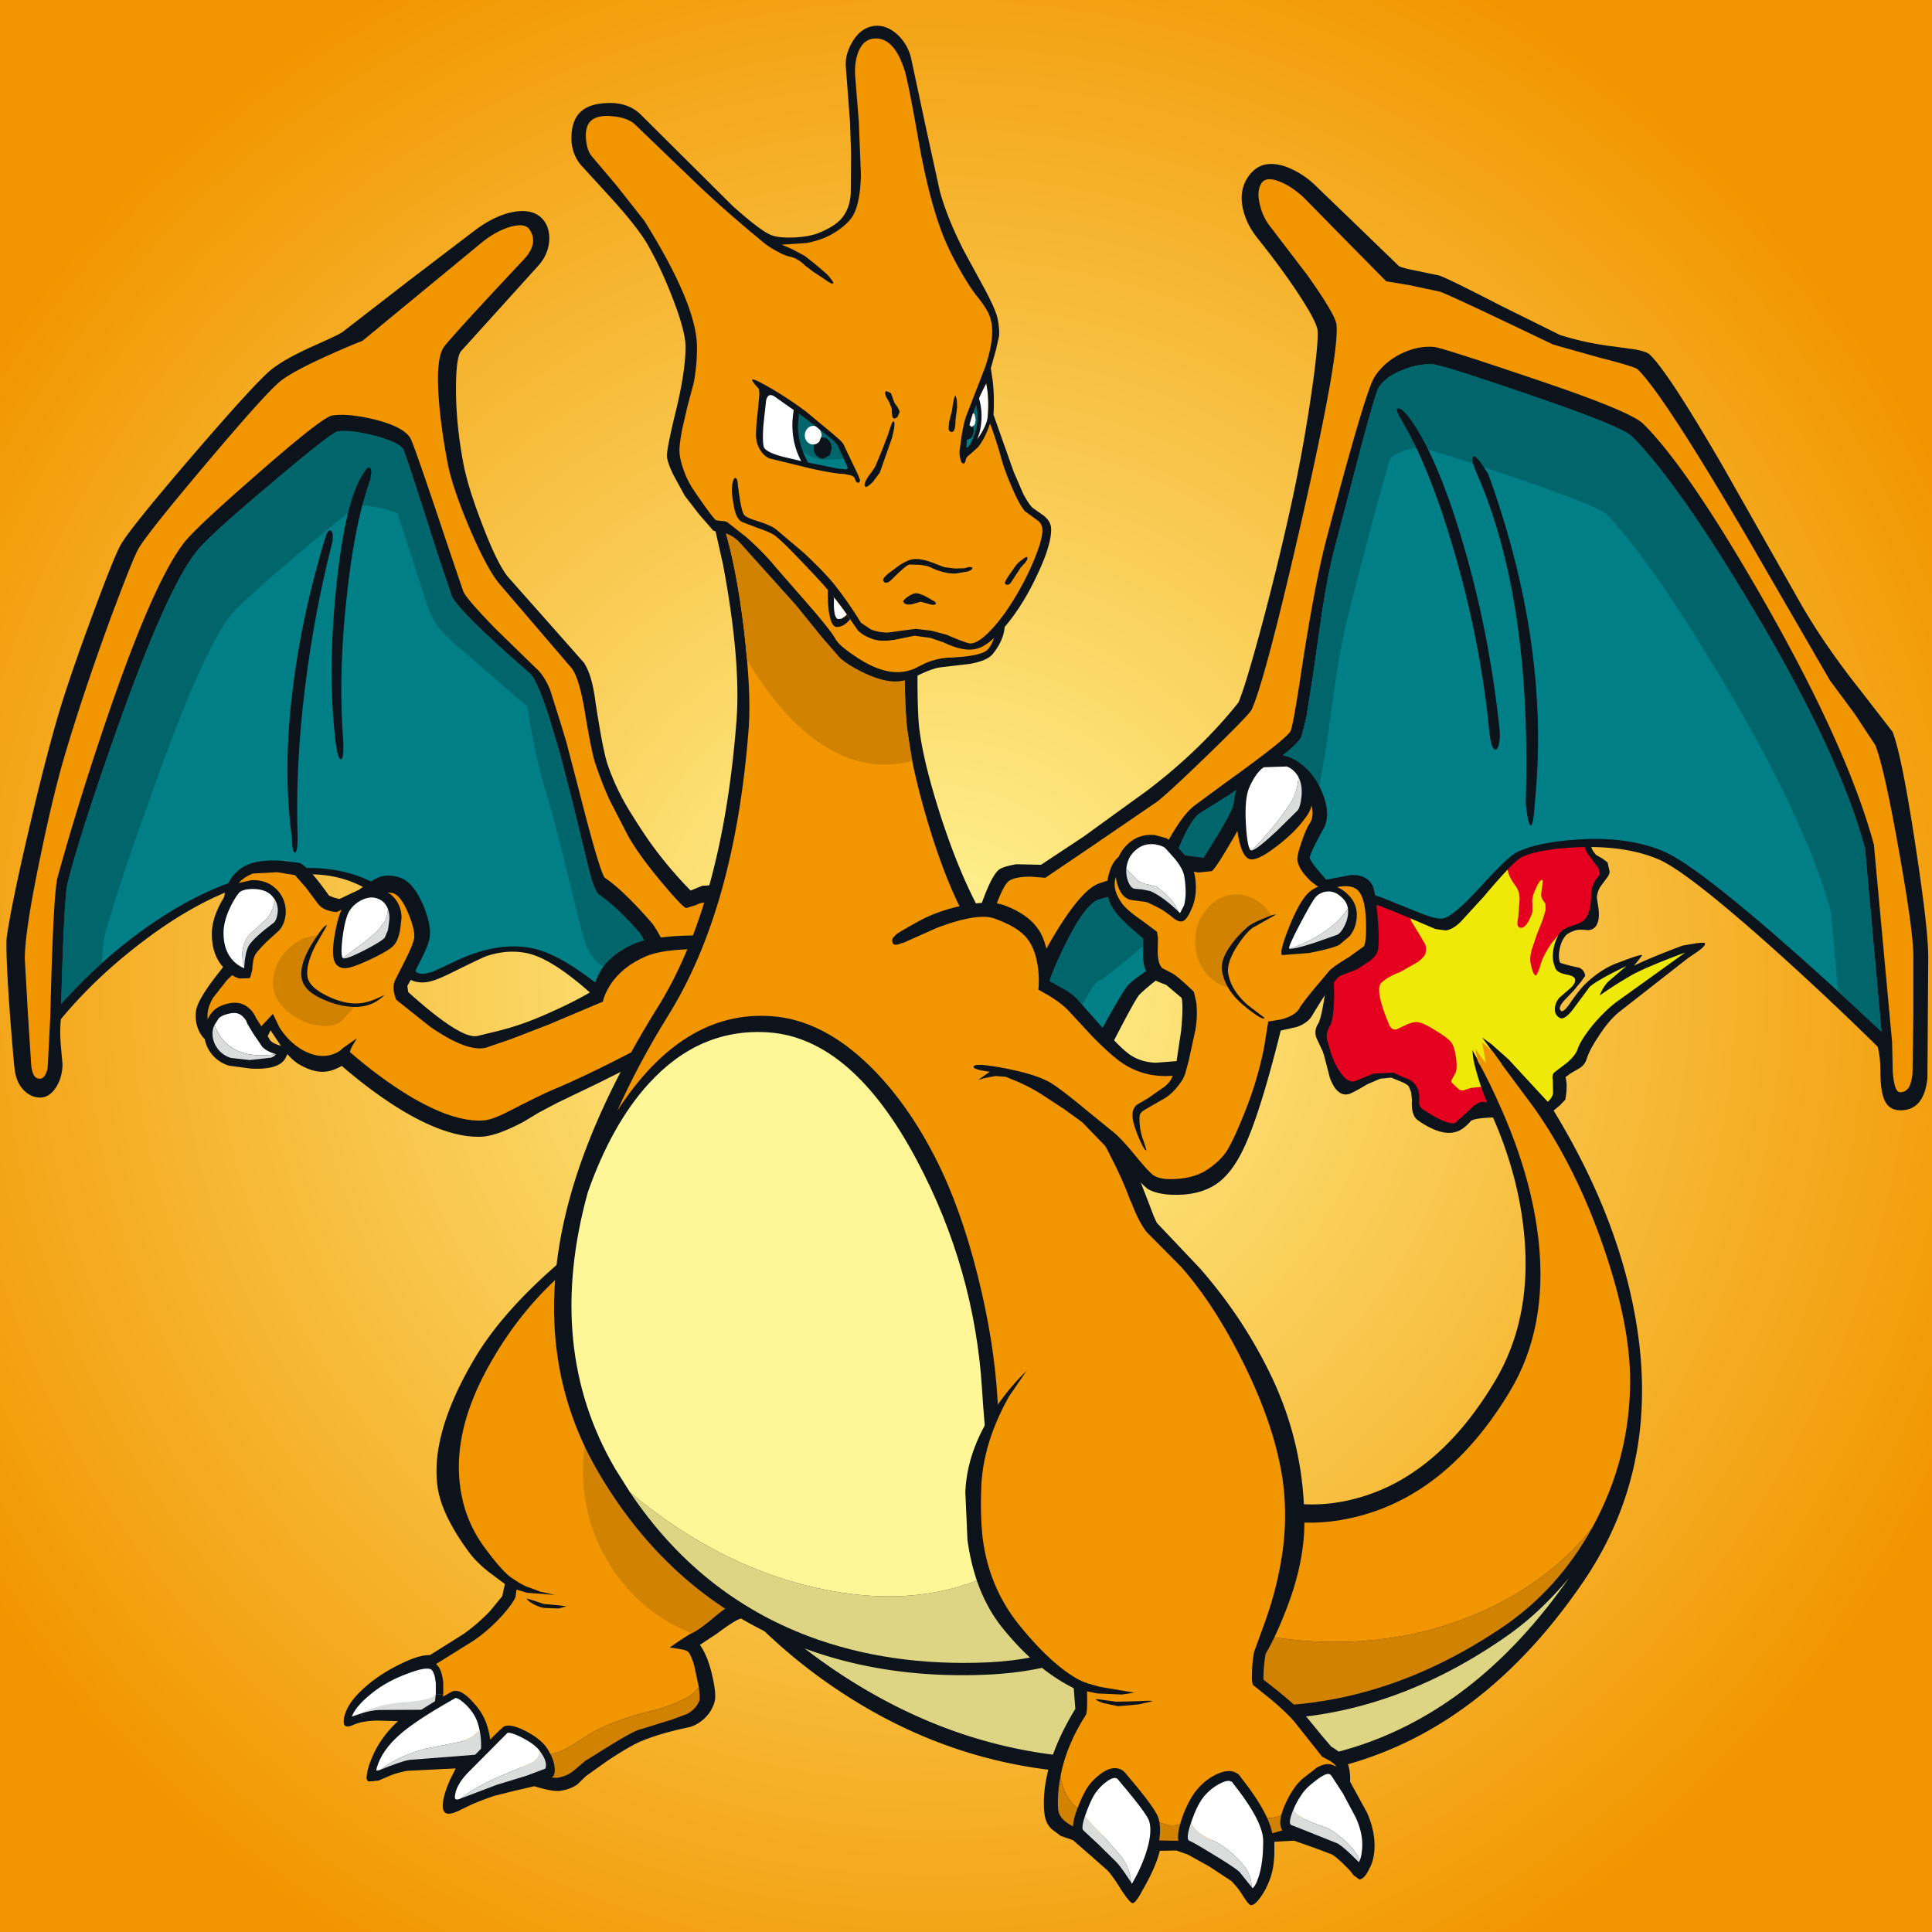 <svg xmlns="http://www.w3.org/2000/svg" fill="none" viewBox="0 0 300 300"><rect x="0" y="0" width="300" height="300" fill="#333333" stroke="none"/><g clip-path="url(#a)"><path fill="#fff" d="M0 0h300v300H0z"/><g clip-path="url(#b)"><path fill="url(#c)" d="M-30-23h350v350H-30z"/><path fill="#0D131A" d="m210.958 115.964-.537-.372.702 1.486c.22.44.715.962 1.485 1.567l1.155 1.032-.041-1.155c-.055-.55-.976-1.403-2.764-2.558Zm24.342-12.501c.33-1.265.976-2.819 1.939-4.662l1.402-2.517c.33-.495.784-.66 1.362-.495.55.192.797.591.742 1.196l-.412 5.694c-.248 4.016-.303 6.739-.165 8.169.082.687.261 1.21.536 1.568l1.197.907 1.732 1.032c.798.55 1.389 1.141 1.775 1.774.99 1.567 1.65 3.988 1.98 7.261.33 3.026.261 5.281-.206 6.766-.165.523-.193.977-.083 1.362.083.357.33.77.743 1.237l.949.537.825.619.33 1.444c-.028.357-.22.742-.578 1.155l-.907 1.237c-.331.606-.496 1.156-.496 1.651l.248 1.691c.11.908.069 1.623-.124 2.146-.247.77-.756 1.169-1.526 1.196-.88-.082-1.486-.082-1.816 0-.66.193-1.169.44-1.526.743-.523.55-.867 1.279-1.032 2.186-.192.881-.165 1.596.083 2.146l.784.247.949.248 1.279.289c.495.247.784.66.866 1.237l-.619.867-1.155 1.403-1.526 1.609c-.661.742-.812 1.265-.454 1.567.247.193.715-.206 1.402-1.196.991-1.43 1.775-2.421 2.352-2.971 1.705-1.65 3.507-2.791 5.405-3.424 2.283-.88 3.424-1.224 3.424-1.031l-.619.825-.66.784c1.816-.881 4.346-1.926 7.592-3.136l1.939-.33c.99-.138 1.499-.138 1.526 0 .055.248-.316.66-1.114 1.238l-1.568 1.072-10.603 8.293c-1.1.88-2.186 2.159-3.259 3.837-.908 1.348-1.513 2.489-1.815 3.424-.193.633-.537 1.114-1.032 1.444l-1.485.867-.784.577.041.248c.193.825.165 1.912-.082 3.259l-.867.908-.948.784c6.463 10.589 10.658 21.096 12.583 31.52 2.915 15.623.289 29.458-7.88 41.505-10.369 15.265-22.87 24.837-37.503 28.715-6.243 1.65-13.395 2.448-21.454 2.393l-23.434-1.692c-13.312-1.512-25.689-6.532-37.131-15.059a83.658 83.658 0 0 1-10.026-8.829l-3.837-4.29.702-3.425 67.001-18.029 1.156 4.868 1.897-1.732a2.292 2.292 0 0 0 0-1.362c-.137-.385-.316-.674-.536-.866l9.407 4.662c6.271 3.08 12.734 3.603 19.391 1.567 8.031-2.447 14.88-8.416 20.546-17.905 3.74-6.271 5.281-13.588 4.621-21.949-.496-6.354-2.132-12.693-4.91-19.02-2.035.083-3.191.276-3.466.578-.797.908-1.554 1.458-2.269 1.65-1.513.468-3.424-.082-5.735-1.65l-.165-.124c-.742-.495-1.059-1.54-.949-3.135l-.123-1.238-.372-.908c-.22-.247-.563-.467-1.031-.66l-1.692-.701-1.691.165-2.022.866c-1.567.935-2.53 1.444-2.888 1.527-1.21.302-2.186-.537-2.929-2.517l-.908-3.507-.206-.619-.949-2.021c-.302-.77-.22-1.527.248-2.269.275-.468.564-1.609.866-3.425.303-1.815.44-3.218.413-4.208l-.042-1.691c0-.798.165-1.554.495-2.27.193-.412.564-1.004 1.114-1.774l1.362-2.186.412-1.609-.206-1.444c-.275-1.073-.385-2.008-.33-2.806l.124-2.021c.055-.798.206-1.499.454-2.105.11-.275.481-.948 1.114-2.021.44-.77.646-1.32.619-1.65-.055-.551-.537-2.105-1.444-4.662-.908-2.421-1.444-4.154-1.609-5.199a23 23 0 0 1-.248-3.507l.041-1.691c.028-.303.179-.564.454-.784l-3.672-3.218a1.045 1.045 0 0 1-.371-.702 1.001 1.001 0 0 1 .206-.825c.138-.22.358-.371.66-.454l.784.124c2.558 1.293 4.195 2.022 4.91 2.187l2.186-.041.991-.165c1.457-.22 3.039.522 4.744 2.227l.33.372-.536-4.456c-.083-1.183.344-3.039 1.279-5.57a73.206 73.206 0 0 1 2.64-5.858c.44-.88.798-2.613 1.073-5.199l.33-5.363c0-.605.289-.963.866-1.073.578-.137 1.004.055 1.279.578l.537 1.403c.357 1.1.536 2.145.536 3.135 0 .715.193 2.008.578 3.878l-.372-3.342a1.246 1.246 0 0 1 .207-.825c.192-.275.44-.44.742-.495.303-.027.592.041.867.207.247.165.399.398.454.7l.371 1.651c.33 1.21.687 2.228 1.073 3.053.357.798.522 1.733.495 2.806l-.33 2.764-.289 1.856c-.055.881.701 2.352 2.269 4.415l.99 1.32.454.784.124-1.733c.137-2.063.343-3.589.619-4.579Z"/><path fill="#EFE908" d="m233.319 126.402.743-.413c.192.083.192.509 0 1.279-.275 1.128-.399 2.476-.372 4.043.028 1.458.179 2.696.454 3.714a7.065 7.065 0 0 0 1.197 2.351c.467.66.715 1.293.742 1.898a19.052 19.052 0 0 1-.33 4.043c0 .275.097.468.289.578.165.11.426.014.784-.289.358-.44.674-1.045.949-1.815.137-.413.151-.908.041-1.486-.055-.715.055-1.347.33-1.897l.66-1.362c.248-.495.495-.701.743-.619l.124.702-.207 2.104.496.742.206 1.238c-.055.44-.44 1.485-1.155 3.136l-.949 2.764c-.303.935-.427 1.636-.372 2.104.138 1.293.399 1.939.784 1.939l.33-.536.33-1.114 1.321-2.517c.275-.467.797-1.086 1.567-1.856-.605 1.1-.907 2.241-.907 3.424 0 .523.137 1.128.412 1.815.193.44.743.757 1.651.949.88.138 1.347.399 1.402.784.055.44-.247.935-.907 1.485l-1.568 1.362c-.413.522-.633 1.059-.66 1.609-.055.632.165 1.114.66 1.444.55.385 1.348-.151 2.393-1.609l2.352-3.177c.88-.743 2.777-1.815 5.693-3.218l-2.64 2.269c-.386.33-.757.811-1.114 1.444l-.413.866 1.65-1.113a73.356 73.356 0 0 1 3.507-2.146c1.65-.88 4.373-2.021 8.169-3.424l-10.851 7.797c-1.292 1.018-2.544 2.27-3.754 3.755-1.128 1.43-1.843 2.599-2.145 3.507-.248.687-.825 1.402-1.733 2.145l-1.898 1.444c-.247.275-.316.674-.206 1.197l.041 2.062c-.11.468-.385.894-.825 1.279l-6.106-6.601-2.641-2.351-1.444-1.032 3.012 4.085-2.31.247-.537.701-1.691-3.094.165 1.403c.247 1.265.674 2.778 1.279 4.538l-1.774.165-1.073.33-.701-.041c-.798-.688-1.224-1.169-1.279-1.444-.028-.165.027-.33.165-.495l.289-.371c.33-.633.44-1.513.33-2.641-.11-1.127-.399-1.98-.867-2.558-.44-.577-1.251-1.224-2.434-1.939-1.265-.742-2.269-1.114-3.012-1.114-.275 0-.715.151-1.32.454l-1.444.66c-.523.138-.963-.096-1.32-.701-.605-1.155-1.073-2.462-1.403-3.92-.33-1.54-.316-2.489.041-2.846.413-.413 1.623-1.073 3.631-1.981l2.104-1.196c.605-.413.977-.839 1.114-1.279.33-.908-.027-2.008-1.073-3.301-1.375-1.678-1.677-3.287-.907-4.827.33-.715 1.127-1.306 2.393-1.774.77-.302 1.567-.894 2.393-1.774l1.279-2.352 1.072-3.259c.275-.99.537-1.485.784-1.485.165 0 .275.385.33 1.155.055 1.018 0 2.022-.165 3.012l-.33 1.98c-.055.385-.027.633.083.743a.732.732 0 0 0 .701.206c.77-.192 1.403-.619 1.898-1.279.577-.825 1.004-2.09 1.279-3.796a9.411 9.411 0 0 1 1.444-3.671l1.031-1.238Z"/><path fill="#E50020" d="M236.372 103.751c.33-1.21.977-2.709 1.939-4.497l1.321-2.351-.413 5.693c-.275 4.071-.33 6.863-.165 8.375.137 1.348.743 2.38 1.815 3.095 1.458.962 2.434 1.829 2.929 2.599.936 1.485 1.651 3.754 2.146 6.807.495 2.971.55 5.089.165 6.354-.303.99-.124 1.953.536 2.888l1.527 2.063c.247.522.289.907.124 1.155a6.428 6.428 0 0 0-.867 1.32c-.247.523-.371 1.183-.371 1.981 0 .962-.138 1.815-.413 2.558-.275.852-.894 1.43-1.856 1.732-1.238.385-2.049.77-2.435 1.156l-.66.866c-.88.935-1.636 2.132-2.269 3.589l-.495 1.568-.371.743c-.165.055-.33-.097-.495-.454l-.413-1.485c-.082-.578-.014-1.266.206-2.063l.784-2.352.867-2.145.495-1.651-.041-.99-.33-.454c-.221-.33-.331-.66-.331-.99l.207-1.526c.082-.44.069-.674-.042-.702-.247-.055-.591.427-1.031 1.444-.413.881-.578 1.596-.495 2.146v1.444c-.605 1.705-1.224 2.503-1.857 2.393-.467-.083-.577-.605-.33-1.568l.207-2.888c0-.77-.193-1.43-.578-1.98-.605-.798-.99-1.486-1.155-2.063-.605-2.118-.853-4.14-.743-6.065.028-.633.193-1.444.495-2.434.385-1.293 0-1.252-1.155.123a9.577 9.577 0 0 0-1.733 3.714c-.495 2.31-1.059 3.85-1.691 4.62-.193.22-.495.44-.908.661-.467.247-.853.357-1.155.33l-.495-.33-.124-.454.578-4.332c.082-1.238 0-1.857-.248-1.857-.137 0-.289.261-.454.784l-.577 1.857c-.66 2.09-1.211 3.396-1.651 3.919l-1.567 1.444-1.568.949c-.495.192-.867.385-1.114.578-.33.275-.605.687-.825 1.237-.413.935-.454 1.857-.124 2.764l1.155 1.898.949 1.609c.193.495.206 1.018.041 1.568-.11.303-.495.715-1.155 1.238l-2.764 1.568c-1.265.467-2.242 1.031-2.929 1.691-.688.715-.262 2.902 1.279 6.56.275.55.66.756 1.155.619l1.32-.619c.688-.33 1.279-.495 1.774-.495.55 0 1.485.413 2.806 1.238 1.237.742 2.049 1.334 2.434 1.774.385.412.66 1.196.825 2.351.165 1.073.165 1.884 0 2.435l-.578 1.031c-.165.275-.137.509.083.701l.825.784c.275.248.564.344.866.289l1.114-.371 1.609-.165.908 2.434-.413-.083c-.632-.137-1.43.303-2.392 1.321l-2.146 1.939c-.853.22-2.503-.482-4.951-2.104-.44-.303-.646-.702-.619-1.197.055-.798 0-1.416-.165-1.856-.247-.716-.742-1.266-1.485-1.651-.963-.357-1.733-.701-2.31-1.031l-3.136.165-2.97 1.196c-.688.165-1.417-.302-2.187-1.402-.578-.853-1.059-1.843-1.444-2.971l-.619-2.187c-.11-.687.041-1.361.454-2.021.385-.633.605-2.159.66-4.58l-.082-5.116c0-.907.316-1.815.949-2.723l1.897-3.011a4.89 4.89 0 0 0 .413-3.177c-.303-1.568-.44-2.599-.413-3.094.055-.743.482-2.118 1.279-4.126.743-1.843 1.073-3.136.99-3.878-.055-.743-.536-2.352-1.444-4.827-.935-2.613-1.471-4.305-1.609-5.075-.165-1.018-.233-2.145-.206-3.383l.041-1.568.207.784c.22.66.536 1.348.949 2.063.33.605.894 1.238 1.691 1.898.88.715 1.513 1.361 1.898 1.939.385.577.646 1.279.784 2.104.385-2.311.509-4.03.371-5.157-.082-.743-.632-1.513-1.65-2.311l-2.558-1.691c-.55-.385-1.595-1.265-3.136-2.641l-2.186-1.939 2.021.99c1.458.715 2.503 1.156 3.136 1.321l1.857.123 1.732-.33c1.128-.165 2.407.468 3.837 1.898.275.275.482.839.619 1.692a6.19 6.19 0 0 0 1.073 2.516c1.017 1.376 1.595 2.448 1.733 3.218-1.018-6.601-1.596-10.726-1.733-12.377-.083-1.1.371-2.888 1.361-5.363.66-1.733 1.486-3.562 2.476-5.487.55-1.1.962-3.26 1.237-6.478l.248-4.538.495 1.196c.33.99.495 1.926.495 2.806 0 .743.165 1.98.495 3.713l.619 3.878c.138 1.513.261 2.146.371 1.898.385-.495.771-1.32 1.156-2.475.385-1.128.316-3.342-.207-6.643l.413 1.692 1.114 3.26c.385.852.495 1.966.33 3.34l-.495 3.508c-.083.935.316 2.076 1.196 3.424l2.228 3.053a7.677 7.677 0 0 1 1.32 3.796c.523-.88.908-1.898 1.156-3.053l.247-2.888c.055-1.43.22-2.682.495-3.755Z"/><path fill="#DDD583" d="M127.453 257.806a91.662 91.662 0 0 1-10.025-8.416l-3.507-3.714 32.098-8.622a60.79 60.79 0 0 0 11.552 15.306c7.344 7.041 15.76 11.497 25.249 13.367 18.016 3.521 35.124-.412 51.324-11.799 3.383-2.393 6.546-5.364 9.489-8.912-10.149 14.55-22.292 23.599-36.43 27.148-5.968 1.512-12.817 2.214-20.546 2.104l-22.237-1.692c-13.01-1.485-25.332-6.408-36.967-14.77Z"/><path fill="#D18200" d="m149.402 236.228 14.564-3.96c3.74 6.793 9.461 12.253 17.163 16.379 7.894 4.208 16.599 6.312 26.116 6.312 8.279 0 16.007-1.623 23.186-4.868 6.959-3.163 12.57-7.468 16.833-12.914-3.548 6.436-8.21 11.607-13.986 15.513-15.925 10.754-32.662 14.412-50.21 10.974-9.049-1.788-16.833-6.023-23.352-12.707-3.63-3.741-7.068-8.65-10.314-14.729Z"/><path fill="#F29600" d="m230.72 165.101-.578-3.259 1.692 1.485 1.485 2.104 4.992 6.725c4.319 6.161 7.894 13.367 10.727 21.619 2.723 7.921 4.085 14.784 4.085 20.587 0 8.087-1.953 15.692-5.859 22.815-4.263 5.446-9.874 9.751-16.833 12.914-7.179 3.245-14.907 4.868-23.186 4.868-9.517 0-18.222-2.104-26.116-6.312-7.702-4.126-13.422-9.586-17.163-16.379l16.957-4.58.907.867c1.54 1.045 4.621 2.695 9.242 4.951 6.683 3.273 13.697 3.809 21.041 1.609 8.857-2.641 16.31-9.008 22.361-19.103 3.906-6.518 5.391-14.247 4.456-23.186-.687-6.436-2.544-13.134-5.57-20.092-1.512-3.466-2.805-6.106-3.878-7.922l-.412-1.939 1.65 2.228Z"/><path fill="#D18200" d="M157.158 248.111c-2.64-3.164-5.225-7.124-7.756-11.883l31.479-8.499.124.207c.248.275.839.687 1.774 1.237.55 2.421.825 4.869.825 7.344 0 4.649-.921 9.077-2.764 13.285a32.88 32.88 0 0 1-7.55 10.727c-6.134-2.778-11.511-6.917-16.132-12.418Z"/><path fill="#DDD583" d="M121.966 253.557a34.762 34.762 0 0 1-3.713-9.036l27.766-7.467c2.228 4.263 5.033 8.265 8.416 12.006 5.034 5.666 10.755 9.998 17.163 12.996a33.423 33.423 0 0 1-9.571 5.528 32.796 32.796 0 0 1-11.263 2.063c-10.287-3.273-19.886-8.637-28.798-16.09Z"/><path fill="#0D131A" d="M83.556 41.288 71.55 54.573c-.495.688-.743 2.627-.743 5.817 0 3.576.358 7.303 1.073 11.181.44 2.53 1.43 5.79 2.97 9.778 1.568 4.126 2.916 6.876 4.044 8.251L85 96.49l5.652 6.395c.852 1.238 1.458 3.287 1.815 6.148.77 5.033 1.403 8.279 1.898 9.736a36.825 36.825 0 0 0 2.558 5.735c.743 1.32 1.856 3.094 3.342 5.322 2.008 2.943 4.332 5.762 6.972 8.458l1.816-.743 2.186-.123c.743.247 1.265.935 1.568 2.062l.536 2.806 2.6 1.733c.522.357.852.88.99 1.567a2.32 2.32 0 0 1-.454 1.733l-6.024 7.798-3.795 9.613c-.303.797-.881 1.265-1.733 1.403-.385.082-.949-.056-1.692-.413l-1.485-.99c-2.915-3.521-5.913-6.711-8.994-9.572-4.62-4.263-8.306-6.656-11.057-7.179-2.008-.385-4.07-.22-6.189.495-.632.248-2.282 1.032-4.95 2.352-1.65.825-2.847 1.334-3.59 1.527-1.237.33-2.338.247-3.3-.248-.798-.413-1.252-1.114-1.362-2.104l.083-1.898.206-.908c.247-1.595-.138-3.341-1.155-5.239-.66-1.155-1.94-2.324-3.837-3.507-2.806-1.788-5.955-2.682-9.448-2.682-8.059 0-16.558 3.356-25.497 10.067-5.088 3.796-9.49 7.935-13.202 12.418-.138 1.156-.138 2.572 0 4.25l.247 2.682c0 1.375-.33 2.585-.99 3.63-.688 1.073-1.513 1.609-2.475 1.609-.908 0-1.72-.344-2.435-1.031-.907-.853-1.43-2.091-1.567-3.713l-.042-.248c-.577-6.546-.948-11.717-1.113-15.513-.11-2.558-.11-4.098 0-4.62.495-3.383 1.595-8.733 3.3-16.049 1.595-6.877 3.04-12.57 4.332-17.081 1.128-3.961 2.943-9.338 5.446-16.131 2.338-6.354 3.865-10.163 4.58-11.429.935-1.678 4.675-6.326 11.221-13.945 6.464-7.508 10.507-11.923 12.13-13.243 1.348-1.1 3.493-2.31 6.436-3.63l2.64-1.197c1.128-.523 1.816-.88 2.064-1.073L63.463 43.6l10.562-8.045c2.063-1.486 4.03-2.38 5.9-2.682 1.953-.303 3.41.096 4.373 1.196.715.825 1.045 1.898.99 3.218-.082 1.486-.66 2.82-1.732 4.002Z"/><path fill="#008086" d="M41.803 75.326c6.024-5.116 9.544-7.894 10.562-8.334 1.375-.193 3.3.027 5.776.66 2.503.66 3.988 1.361 4.456 2.104.303.578 2.05 5.886 5.24 15.925l2.269 6.766c.577 1.513 4.607 5.529 12.088 12.047.963.853 2.2 3.865 3.713 9.036l.99 3.3 1.94 7.468 2.64 10.851c.578 2.227 1.1 3.493 1.568 3.795 1.843 1.265 3.933 3.232 6.27 5.9.44.523 1.376 2.53 2.806 6.024l3.878 9.778-1.444 3.259c-2.255-2.503-4.868-5.089-7.838-7.757-5.941-5.308-10.7-8.292-14.275-8.952-3.41-.633-7.152-.028-11.222 1.815l-3.796 1.774c-1.183.468-2.063.55-2.64.248-.303-.165-.51-.729-.62-1.692l-.082-1.361c.193-.441.289-1.046.289-1.816 0-1.513-.454-3.108-1.361-4.786-.77-1.457-2.31-2.819-4.621-4.084-3.026-1.678-6.478-2.517-10.356-2.517-7.811 0-15.87 2.819-24.177 8.458-5.143 3.493-9.929 7.701-14.357 12.625.303-11.112.633-17.342.99-18.69 1.183-4.813 3.713-12.721 7.591-23.723C23.252 98.842 27.39 89.573 30.5 85.64c1.32-1.65 5.088-5.088 11.304-10.314Z"/><path fill="#F29600" d="M81.41 40.215C74.48 47.586 70.34 52.111 68.992 53.79c-.88 1.127-1.17 3.795-.867 8.004.193 2.805.633 6.065 1.32 9.778.44 2.503 1.555 5.886 3.343 10.149 1.815 4.29 3.383 7.247 4.703 8.87l11.304 13.203c.77 1.017 1.444 3.273 2.022 6.766.715 4.29 1.265 6.986 1.65 8.086.715 2.09 1.444 3.947 2.187 5.57l2.764 5.363c1.018 1.898 2.723 4.291 5.116 7.179 2.228 2.668 3.562 4.084 4.002 4.25l1.485-.454c.715-.358 1.279-.468 1.692-.33.77.247 1.279 1.389 1.526 3.424l3.425 2.269-6.189 8.087-.866 2.145c-3.329-7.509-5.474-11.8-6.437-12.872-2.943-3.383-5.363-5.708-7.26-6.973-.523-.605-1.857-5.116-4.003-13.532l-1.98-7.591-.99-3.26-1.527-4.827c-.605-1.458-1.306-2.544-2.104-3.259l-6.354-6.189c-3.08-3.163-4.758-5.116-5.033-5.858l-2.27-6.684c-3.63-10.892-5.61-16.585-5.94-17.08-.715-1.183-2.572-2.146-5.57-2.888-2.723-.66-4.91-.867-6.56-.62-1.017.166-4.854 3.164-11.51 8.995-6.437 5.61-10.246 9.173-11.429 10.685-3.383 4.291-7.674 14.22-12.872 29.788-2.613 7.784-4.896 15.224-6.849 22.32-.44 1.816-.811 9.008-1.114 21.578l-.37 7.302c0 .633-.125 1.183-.372 1.651-.248.44-.523.66-.825.66-.385 0-.66-.11-.825-.33-.303-.331-.496-.963-.578-1.898l-.536-8.417-.454-8.045c.027-2.915.825-8.128 2.393-15.636 1.375-6.712 2.709-12.212 4.002-16.503 1.925-6.436 4.235-13.326 6.93-20.67 2.256-6.051 3.686-9.627 4.292-10.727.852-1.54 4.36-5.955 10.52-13.243 6.189-7.344 10.04-11.621 11.552-12.832 1.265-1.017 3.768-2.365 7.509-4.043a102.16 102.16 0 0 1 5.24-2.228L74.56 37.864c1.513-1.266 3.026-2.132 4.539-2.6 1.568-.467 2.599-.357 3.094.33.99 1.43.729 2.97-.784 4.621Z"/><path fill="#00666C" d="M61.69 79.699c-.633-.303-1.569-.591-2.806-.867l-3.053-.453c-1.926 1.32-5.419 4.14-10.48 8.457-5.335 4.539-8.526 7.468-9.571 8.788-2.888 3.658-6.89 12.652-12.006 26.982-3.906 10.837-6.477 18.662-7.715 23.476l-.248 3.465A97.435 97.435 0 0 0 9.5 155.86c.303-11.112.633-17.342.99-18.69 1.183-4.813 3.713-12.721 7.591-23.723C23.252 98.842 27.39 89.573 30.5 85.64c1.32-1.65 5.088-5.088 11.304-10.314 6.024-5.116 9.544-7.894 10.562-8.334 1.375-.193 3.3.027 5.776.66 2.503.66 3.988 1.361 4.456 2.104.303.578 2.05 5.886 5.24 15.925l2.269 6.766c.577 1.513 4.607 5.529 12.088 12.047.963.853 2.2 3.865 3.713 9.036l.99 3.3 1.94 7.468 2.64 10.851c.578 2.227 1.1 3.493 1.568 3.795 1.843 1.265 3.933 3.232 6.27 5.9.44.523 1.376 2.53 2.806 6.024l3.878 9.778-1.444 3.259-3.589-3.713c-1.21-3.026-1.994-4.8-2.351-5.323-2.146-2.475-3.947-4.18-5.405-5.115-.963-.661-1.706-1.692-2.228-3.095-.385-.99-1.004-3.273-1.857-6.848l-1.691-6.973-1.898-7.22-1.032-3.465c-.66-2.256-1.306-5.02-1.939-8.293l-.742-4.208-11.511-9.902c-1.953-1.788-3.218-3.534-3.796-5.24L61.69 79.7Z"/><path fill="#0D131A" d="M293.885 113.653c.935 2.393 2.104 8.183 3.507 17.37 1.347 8.801 2.021 14.618 2.021 17.451v.908l-.124 18.029c-.357 3.384-1.787 5.048-4.29 4.993-1.101-.028-1.884-.537-2.352-1.527-.44-.935-.66-2.475-.66-4.621 0-1.347-.138-2.585-.413-3.713a478.329 478.329 0 0 0-17.41-16.296c-8.252-7.317-13.78-11.58-16.586-12.79-3.383-1.458-7.577-2.091-12.583-1.898-4.098.193-7.014.715-8.747 1.568-.797.385-2.75 2.42-5.858 6.106l-3.589 3.919c-.826.798-1.596 1.238-2.311 1.32l-1.568-.206-2.434-1.031c-4.181-1.816-7.234-2.985-9.159-3.507-4.483-1.183-8.279-1.142-11.387.124-4.401 1.787-9.31 4.538-14.729 8.251-4.125 2.833-6.89 4.951-8.292 6.354-.468.522-1.884 3.094-4.25 7.715l-7.096 13.986c-.358.66-1.155 1.018-2.393 1.073-.88 0-1.568-.372-2.063-1.114l-18.689-31.438c-.44-.715-.468-1.444-.083-2.187.413-.77 1.032-1.183 1.857-1.238l7.962-.206c1.155-3.383 2.146-5.391 2.971-6.023.467-.33 1.361-.606 2.682-.826l3.836.083 6.602-4.373 10.025-7.262c5.474-4.18 10.149-8.705 14.028-13.573.687-1.623 1.801-5.267 3.341-10.933a435.929 435.929 0 0 0 4.58-18.566c1.32-5.914 2.42-11.84 3.3-17.782.798-5.418 1.156-8.884 1.073-10.397-.055-.825-.866-2.461-2.434-4.91-1.705-2.695-4.002-5.858-6.89-9.488-1.155-1.43-1.912-2.944-2.269-4.539-.44-1.925-.165-3.603.825-5.033.743-1.073 1.664-1.705 2.764-1.898 1.21-.192 2.544.055 4.002.743a13.417 13.417 0 0 1 3.425 2.31l6.724 6.477 6.437 6.23c.22.193 1.182.454 2.888.784l3.383.701c.797.248 4.002 1.816 9.613 4.704l9.159 4.538a44.557 44.557 0 0 0 8.251 1.774l3.301.454c1.265.22 2.063.495 2.393.825 1.925 1.816 5.776 7.715 11.552 17.7l12.047 21.247c2.475 4.263 5.528 8.678 9.159 13.243l4.951 6.395Z"/><path fill="#F29600" d="m284.148 105.649 3.878 5.24 3.177 4.827c.908 2.283 2.118 7.688 3.631 16.214 1.512 8.444 2.269 13.959 2.269 16.544v9.036l-.124 9.159c-.11.962-.289 1.664-.536 2.104-.33.577-.812.852-1.444.825-.413-.028-.715-.578-.908-1.65a13.608 13.608 0 0 1-.206-2.476l-.083-3.672-2.805-30.406v-.165c-2.723-10.067-8.403-22.678-17.04-37.833-7.838-13.725-14.096-22.912-18.772-27.56-1.292-1.32-7.082-3.7-17.369-7.137-9.516-3.218-14.577-4.827-15.182-4.827-1.706-.138-3.439.233-5.199 1.114-1.76.907-3.108 2.117-4.043 3.63-.935 1.485-3.438 9.957-7.509 25.415-1.21 4.703-2.517 11.675-3.919 20.917-.798 5.226-1.321 8.086-1.568 8.581-.44.826-3.878 3.549-10.314 8.169l-4.704 3.466c-.935.77-1.925 1.994-2.97 3.672-.55.853-1.334 2.241-2.352 4.167l-.908 1.691c-.137.165-.866.399-2.186.702-2.586.632-4.676 1.224-6.271 1.774-2.091.715-4.827 4.098-8.21 10.149-2.256 4.043-4.621 8.939-7.097 14.688l-11.015-18.484 9.53-.742.949-2.682c.715-1.843 1.32-2.943 1.815-3.301.688-.467 1.843-.687 3.466-.66l2.187.165 7.797-5.281 9.531-6.518c1.127-.853 3.809-3.328 8.045-7.426 4.208-4.099 6.422-6.382 6.642-6.849 1.403-3.026 4.002-12.845 7.798-29.458 3.905-17.163 5.707-27.27 5.404-30.324-.11-1.073-1.65-3.685-4.62-7.839l-5.611-7.343a8.452 8.452 0 0 1-1.651-3.425c-.357-1.375-.302-2.475.165-3.3.468-.798 1.403-.922 2.806-.372 1.238.468 2.503 1.293 3.796 2.476l6.683 6.807 6.148 6.23 3.506.578 4.827 1.031c1.128.385 6.987 3.122 17.576 8.21l7.179 2.022c3.658.935 5.638 1.54 5.941 1.815 2.613 2.503 8.224 11.098 16.833 25.786l13.037 22.526Z"/><path fill="#008086" d="m289.594 131.724 2.558 28.467c-5.721-5.391-11.208-10.369-16.462-14.935-8.499-7.371-14.275-11.717-17.328-13.037-3.713-1.595-8.196-2.214-13.45-1.857-4.18.276-7.316.936-9.406 1.981-.908.44-2.833 2.283-5.776 5.528-2.723 2.971-4.607 4.552-5.652 4.745-.633.137-1.871-.165-3.714-.908l-5.734-2.31c-5.776-2.036-10.796-2.187-15.059-.454-4.731 1.953-9.888 4.607-15.472 7.963-4.703 2.833-7.646 4.813-8.829 5.941-.715.715-2.956 4.607-6.725 11.675l-5.446 10.397-5.652-9.076c4.016-9.985 6.244-15.472 6.684-16.462 2.64-5.886 4.772-9.104 6.395-9.654 1.155-.413 3.438-.977 6.848-1.692l2.063-.536 1.238-.908 1.073-1.939 1.898-4.373c.907-1.953 1.732-3.246 2.475-3.878l2.104-1.32 2.971-1.857 7.385-5.446c2.007-1.568 3.176-2.695 3.506-3.383l.743-2.929.99-6.23 1.403-9.82c.633-4.18 1.307-7.632 2.022-10.355l4.414-16.833c1.32-4.896 2.132-7.591 2.434-8.086.743-1.155 2.036-2.077 3.879-2.764 1.677-.66 3.245-.922 4.703-.784 1.375.22 6.381 1.815 15.017 4.785 9.435 3.218 14.674 5.35 15.719 6.395 4.786 4.814 11.085 13.78 18.896 26.9 8.884 14.908 14.647 27.257 17.287 37.049Z"/><path fill="#00666C" d="m285.427 153.962-1.114-12.336c-2.585-9.489-8.21-21.495-16.874-36.018-7.591-12.68-13.643-21.316-18.153-25.91-1.348-.934-6.079-2.791-14.193-5.569-7.261-2.476-12.088-4.016-14.481-4.62-.825-.028-1.733.15-2.723.535-.99.358-1.664.743-2.022 1.156-.412 1.1-2.117 7.371-5.116 18.813l-1.32 5.157c-.88 3.328-1.774 8.32-2.681 14.976l-.661 4.786-1.196 7.055c-.275 1.486-.591 2.558-.949 3.218-.495 1.018-1.595 2.242-3.301 3.672l-8.746 6.601-3.507 2.187-1.361.825c-9.847 8.857-15.376 13.491-16.586 13.904-1.54 1.265-4.607 7.77-9.2 19.514v.042l-3.796-6.106c4.016-9.985 6.244-15.472 6.684-16.462 2.64-5.886 4.772-9.104 6.395-9.654 1.155-.413 3.438-.977 6.848-1.692l2.063-.536 1.238-.908 1.073-1.939 1.898-4.373c.907-1.953 1.732-3.246 2.475-3.878l2.104-1.32 2.971-1.857 7.385-5.446c2.007-1.568 3.176-2.695 3.506-3.383l.743-2.929.99-6.23 1.403-9.82c.633-4.18 1.307-7.632 2.022-10.355l4.414-16.833c1.32-4.896 2.132-7.591 2.434-8.086.743-1.155 2.036-2.077 3.879-2.764 1.677-.66 3.245-.922 4.703-.784 1.375.22 6.381 1.815 15.017 4.785 9.435 3.218 14.674 5.35 15.719 6.395 4.786 4.814 11.085 13.78 18.896 26.9 8.884 14.908 14.647 27.257 17.287 37.049l2.558 28.467-6.725-6.229Z"/><path fill="#0D131A" d="m33.923 162.419-.825-.165-1.444-1.031c-.963-1.1-1.375-2.462-1.238-4.084.083-1.101 1.087-2.902 3.012-5.405 1.595-2.091 2.792-3.466 3.59-4.126l.33-.289-1.65-4.497-.248-.495c-.385-.797-.605-1.499-.66-2.104-.055-.77.096-1.636.453-2.599.66-1.623 1.788-2.764 3.384-3.424 1.1-.441 2.667-.633 4.703-.578l3.177.371c.935.385 2.461 2.077 4.58 5.075l.7.289.908.247 3.053-1.444c1.403-1.045 2.434-1.691 3.095-1.939.88-.33 1.87-.344 2.97-.041 1.513.385 2.806 1.829 3.878 4.332.935 2.228 1.266 3.988.99 5.281-.11.577-.48 1.526-1.114 2.847l-1.856 3.63-.454.825.124.949c5.528 4.979 9.131 7.248 10.81 6.808l3.217-.784a42.978 42.978 0 0 0 6.189-2.063c3.218-1.348 5.968-2.696 8.251-4.043.66-1.733 1.21-2.93 1.65-3.59 1.128-1.595 2.779-2.86 4.951-3.795 1.843-.798 4.841-1.238 8.995-1.321 2.447-.055 4.62-.013 6.518.124l3.053.289-10.562 22.691-1.567-.288-7.138-2.311-4.703 2.352-6.601 3.177-2.806 1.485-2.393 1.444c-2.613 1.375-4.676 2.132-6.188 2.269-3.466.248-7.66-1.1-12.584-4.043-3.053-1.843-6.188-4.153-9.406-6.931-1.018.577-1.94.88-2.765.907-1.155.055-2.42-.316-3.795-1.114-.798-.44-1.678-1.292-2.64-2.557l-1.857-2.765-.99 2.022-.702.743-6.395-.331Z"/><path fill="#F29600" d="M34.006 160.274c-.33 0-.647-.124-.95-.371-.632-.496-.907-1.321-.824-2.476.055-.825.357-1.678.907-2.558l2.104-2.682 2.64-2.516 1.651-1.486c.303-.467-.33-2.53-1.898-6.188-.715-1.65-1.072-2.751-1.072-3.301-.028-1.292.866-2.31 2.681-3.053l3.796-.206 2.764.454 1.733 1.98 1.815 2.434c.55.77 1.527 1.211 2.93 1.321l3.92-1.898c.934-.715 1.746-1.142 2.433-1.279l2.31.206c.853.22 1.678 1.293 2.476 3.218.743 1.815 1.032 3.122.867 3.92-.11.605-.564 1.705-1.362 3.3l-1.568 3.094c-.385.771-.33 1.788.165 3.053l5.24 4.167c3.878 2.696 6.794 3.782 8.746 3.26l3.837-1.32 5.776-2.228 8.5-3.59c.137-.742.508-1.595 1.113-2.558 1.238-1.925 3.108-3.424 5.611-4.497 1.678-.715 4.429-1.086 8.252-1.114l5.198.165-8.581 18.484-6.065-3.177c-5.666 2.943-10.177 5.102-13.532 6.477-1.21.523-3.287 1.54-6.23 3.053-1.926 1.018-3.342 1.554-4.25 1.609-3.135.248-7.082-1.072-11.84-3.96-2.916-1.788-5.887-3.989-8.912-6.602-.11-.082.027-.467.412-1.155l.62-1.031-2.187 1.526c-.386.44-.936.77-1.65.99-1.403.468-2.944.234-4.621-.701-1.43-.825-2.627-2.008-3.59-3.548l-.99-2.063-2.93 3.136-5.445-.289Z"/><path fill="#0D131A" d="m60.864 146.535-3.342 2.022c-1.87.908-3.163 1.375-3.878 1.403-.44 0-.811-.124-1.114-.372-.522-.55-.591-1.952-.206-4.208.358-2.09.784-3.548 1.279-4.373a5.748 5.748 0 0 1 2.682-2.228l3.176-.124c.963.358 1.665 1.018 2.105 1.981.385.825.495 1.719.33 2.681l-.083.578c-.165 1.238-.481 2.118-.949 2.64Z"/><path fill="#0D131A" d="m59.338 138.985-2.93.165a5.353 5.353 0 0 0-2.475 2.063c-.468.743-.88 2.132-1.238 4.167-.357 2.173-.316 3.479.124 3.919.192.193.454.289.784.289.66-.027 1.911-.481 3.754-1.361 1.788-.88 2.86-1.527 3.218-1.939.44-.496.73-1.307.867-2.435l.082-.577c.138-.908.041-1.747-.288-2.517a3.259 3.259 0 0 0-1.898-1.774Zm-6.065 1.815a5.904 5.904 0 0 1 2.888-2.351l3.424-.165a4.165 4.165 0 0 1 2.104 1.774c.44.742.66 1.568.66 2.475l-.165 1.444c-.165 1.293-.508 2.228-1.031 2.806-.413.495-1.568 1.196-3.466 2.104-1.953.935-3.3 1.416-4.043 1.444-.55.027-1.004-.138-1.361-.495-.633-.633-.743-2.146-.33-4.539.357-2.117.797-3.616 1.32-4.497Z"/><path fill="#fff" d="M58.76 144.39c-.495.605-2.338 2.063-5.528 4.373-.248-.247-.262-1.306-.042-3.177.248-1.898.578-3.232.99-4.002a4.53 4.53 0 0 1 1.98-1.815c.881-.44 1.692-.523 2.435-.248.798.276 1.348.826 1.65 1.651-.082.77-.261 1.416-.536 1.939l-.949 1.279Z"/><path fill="#DBDCDC" d="M59.75 145.586c-.302.385-1.389 1.059-3.26 2.022-1.952.99-3.038 1.375-3.258 1.155 3.19-2.31 5.033-3.768 5.528-4.373l.949-1.279c.275-.523.454-1.169.536-1.939.193.522.262 1.086.207 1.691l-.207 1.568-.495 1.155Z"/><path fill="#0D131A" d="M33.387 156.973c.55-.467 1.334-.798 2.352-.99 1.072-.193 2.007.027 2.805.66.55.44.935.99 1.155 1.65l2.146 3.383c.302.33.852.633 1.65.908l1.279.371-.578 1.197c-.605 1.238-2.365 1.774-5.28 1.609l-3.342-.454c-1.156-.358-2.077-1.045-2.765-2.063a5.276 5.276 0 0 1-.866-2.351c-.11-.853-.014-1.596.289-2.228l.123-.207c.276-.632.62-1.127 1.032-1.485Z"/><path fill="#0D131A" d="M33.51 157.139c-.357.302-.687.756-.99 1.361l-.123.248c-.275.605-.372 1.32-.29 2.145.11.853.386 1.609.826 2.269.688.963 1.582 1.609 2.682 1.939l3.3.454c2.86.165 4.552-.33 5.075-1.485l.536-.99-1.072-.33c-.88-.303-1.472-.619-1.774-.949-.386-.44-1.087-1.54-2.105-3.301l-.04-.041-.125-.206a3.366 3.366 0 0 0-1.113-1.568c-.716-.55-1.568-.729-2.558-.536-.963.192-1.706.522-2.228.99Zm-.866 6.23a5.34 5.34 0 0 1-.949-3.053c0-.661.124-1.238.372-1.733l.123-.207c.33-.687.688-1.196 1.073-1.526.578-.523 1.39-.88 2.434-1.073 1.045-.192 1.953 0 2.723.578.578.412 1.018.976 1.32 1.691l2.228 3.507c.275.33.812.605 1.61.825l1.237.413.124.083.041.082-.619 1.279c-.632 1.293-2.448 1.857-5.446 1.692l-3.383-.454c-1.21-.385-2.173-1.087-2.888-2.104Z"/><path fill="#fff" d="m33.304 159.16.66-1.032c.413-.385 1.032-.646 1.857-.783.853-.165 1.527.055 2.022.66.275.275.453.577.536.907l.908 1.527 1.402 2.063c.44.495 1.156.894 2.146 1.196-4.951.715-8.128-.797-9.53-4.538Z"/><path fill="#DBDCDC" d="M33.676 162.667a3.965 3.965 0 0 1-.66-1.774c-.055-.605.013-1.114.206-1.527l.082-.206c1.403 3.741 4.58 5.254 9.53 4.538-.082.193-.33.372-.742.537l-3.342.371-2.888-.33a3.998 3.998 0 0 1-2.186-1.609Z"/><path fill="#0D131A" d="M42.876 138.573c.853.962 1.21 2.076 1.073 3.342-.083 1.127-.427 1.925-1.032 2.392l-1.774 1.651-1.774 1.98c-.33.523-.522 1.389-.577 2.599l-.29 1.073-1.196-.041c-.715-.22-1.402-.647-2.063-1.279-1.32-1.293-1.98-3.039-1.98-5.24 0-2.09.894-4.346 2.682-6.766.22-.303.674-.591 1.361-.866a6.422 6.422 0 0 1 1.774-.372c1.54-.082 2.806.427 3.796 1.527Z"/><path fill="#0D131A" d="M35.615 138.078c.275-.385.797-.715 1.568-.99l1.856-.413c1.705-.082 3.08.468 4.126 1.65.88 1.018 1.279 2.228 1.196 3.631-.137 1.21-.536 2.104-1.196 2.682l-1.733 1.567c-.935.936-1.513 1.582-1.733 1.94-.302.44-.481 1.265-.536 2.475l-.289 1.073-.124.206-1.444.041h-.082c-.688-.137-1.43-.605-2.228-1.403-1.403-1.347-2.104-3.176-2.104-5.487 0-2.118.907-4.442 2.723-6.972Zm5.28 7.632 1.775-1.691c.522-.385.825-1.1.907-2.146l.042-.33c0-.99-.344-1.897-1.032-2.723-.852-.962-2.021-1.43-3.507-1.402l-1.609.371-1.237.743c-1.733 2.365-2.6 4.538-2.6 6.518 0 2.036.592 3.658 1.774 4.869.633.66 1.293 1.086 1.98 1.279l.826.041.206-.743c0-1.182.207-2.104.62-2.764.247-.385.866-1.059 1.856-2.022Z"/><path fill="#fff" d="m41.226 142.863-2.517 2.269c-1.1 1.403-1.361 3.067-.784 4.992v.207c-.522-.165-1.059-.509-1.609-1.032-1.073-1.072-1.609-2.544-1.609-4.414 0-1.1.289-2.311.867-3.631.44-.99.935-1.843 1.485-2.558.357-.44 1.128-.66 2.31-.66 1.32.028 2.297.413 2.93 1.155l.412.537c-.275 1.375-.77 2.42-1.485 3.135Z"/><path fill="#DBDCDC" d="M42.505 143.276c-1.98 1.485-3.26 2.654-3.837 3.507-.385.632-.633 1.746-.743 3.341-.577-1.925-.316-3.589.784-4.992l2.517-2.269c.715-.715 1.21-1.76 1.485-3.135.385.687.509 1.43.371 2.227-.11.661-.302 1.101-.577 1.321Z"/><path fill="#D18200" d="M42.381 152.683c0-1.871.701-3.562 2.104-5.075 1.43-1.513 3.053-2.297 4.868-2.352-2.062 2.696-2.888 4.965-2.475 6.808.275 1.237 1.389 2.283 3.342 3.135 1.623.715 3.218 1.101 4.786 1.156l-1.816 2.062c-.715.605-1.554.908-2.516.908-2.008 0-3.865-.633-5.57-1.898-1.815-1.375-2.723-2.957-2.723-4.744Z"/><path fill="#0D131A" d="M48.446 146.535c1.32-2.09 2.09-3.025 2.31-2.805l-1.691 2.929c-1.128 2.173-1.554 3.906-1.28 5.198.248.991 1.238 1.912 2.971 2.765 1.623.797 3.122 1.196 4.497 1.196.963 0 1.994-.234 3.094-.701l1.362-.619c-1.238 1.238-2.75 1.856-4.538 1.856-1.54 0-3.163-.371-4.869-1.114-2.008-.852-3.149-1.911-3.424-3.176-.33-1.458.193-3.301 1.568-5.529ZM94.406 189.855l2.27-1.072 26.734 61.143-3.342.412c-2.008.248-3.727.592-5.157 1.032-.633.22-1.815.976-3.548 2.269l-2.682 1.774c.825 1.155 1.472 2.778 1.939 4.868.44 1.953.55 3.287.33 4.002a5.56 5.56 0 0 1-1.526 2.517c-.688.66-1.444 1.114-2.269 1.362-3.108.66-5.584 1.375-7.427 2.145-1.182.467-2.956 1.485-5.322 3.053l-3.424 2.434-1.362 1.32c-.687.468-1.526.784-2.516.949-.825.138-2.2-.096-4.126-.701l-3.053.701-3.26.825c-1.457.495-2.722.991-3.795 1.486l-1.609.784c-.825.385-1.43.536-1.815.453-.578-.137-.798-.729-.66-1.774.137-.99.508-2.159 1.114-3.507l.866-1.732-7.509.371c-.935.165-1.829.413-2.682.743l-1.815.783-1.526.124c-.276-.165-.372-.454-.29-.866.11-.88.386-1.829.826-2.847.852-2.063 2.2-3.947 4.043-5.652l-3.218-.083c-1.54.028-2.778.248-3.713.66-1.403.661-1.815.055-1.238-1.815.468-1.513 1.884-3.19 4.25-5.033 1.32-.99 2.75-1.857 4.29-2.599 1.293-.633 2.38-1.046 3.26-1.238l.412-.083.95-.082 5.115-3.218c1.43-.99 2.82-2.187 4.167-3.59l1.898-2.31.412-1.898-2.434-1.815c-1.292-1.018-2.31-2.022-3.053-3.012-2.86-3.851-4.51-7.234-4.95-10.149-.798-5.474 1.058-12.061 5.57-19.762 3.025-5.199 7.797-10.535 14.315-16.008 5.226-3.961 7.413-5.749 6.56-5.364Z"/><path fill="#F29600" d="M88.713 196.58c1.623-1.347 3.218-2.489 4.786-3.424l1.897-1.031 24.342 55.738c-2.118.247-3.974.619-5.57 1.114-.852.275-1.939.976-3.259 2.104-1.485 1.265-2.627 2.09-3.424 2.475-.468.248-1.197.702-2.187 1.362l-1.32.908 1.155.165c.798.11 1.334.247 1.609.412.33.22.674.935 1.032 2.146l.742 3.424c-.55.88-1.788 1.719-3.713 2.517a30.003 30.003 0 0 1-4.373 1.361c-1.43.33-2.97.811-4.621 1.444-1.953.715-3.452 1.43-4.497 2.145l-3.094 1.94c-.99.55-1.87.866-2.64.948l-2.064 3.095c-2.42-.798-5.184-1.994-8.292-3.59-3.328-1.732-5.873-3.341-7.633-4.827-2.008-1.678-3.163-3.259-3.465-4.744l.165-1.733 9.324-5.817a25.268 25.268 0 0 0 4.455-3.961c1.046-1.183 1.706-2.104 1.98-2.764l.166-1.155 1.609.495 4.373.33-2.27-.495-1.773-.661c-.44-.137-1.004-.412-1.692-.825l-.949-.619c-.935-.605-2.282-2.09-4.043-4.455-2.2-2.888-3.534-6.12-4.002-9.696-.797-5.693.62-11.854 4.25-18.483 3.493-6.354 7.825-11.634 12.996-15.843Z"/><path fill="#D18200" d="M104.803 264.49c1.925-.798 3.163-1.637 3.713-2.517.138 1.155.165 1.856.083 2.104-.33.853-.963 1.54-1.898 2.063l-2.311.866-4.95 1.527c-.578.11-2.022.866-4.332 2.269l-4.25 2.64-1.691 1.444c-.716.605-1.568.991-2.558 1.156-.55.082-1.582-.124-3.095-.619l2.063-3.095c.77-.082 1.65-.398 2.64-.948l3.095-1.94c1.045-.715 2.544-1.43 4.497-2.145 1.65-.633 3.19-1.114 4.621-1.444a30.003 30.003 0 0 0 4.373-1.361Z"/><path fill="#0D131A" d="M82.565 248.936c-.55-.358-.783-.592-.7-.702l.824.248 1.733.578 2.27.206 1.278.165-1.238.33-2.269-.083c-.632-.11-1.265-.357-1.898-.742Z"/><path fill="#D18200" d="M95.273 243.861c-3.163-4.648-4.745-9.833-4.745-15.554 0-4.483 1.004-8.691 3.012-12.624 1.953-3.796 4.62-6.932 8.004-9.407l18.194 41.587c-2.118.248-3.974.619-5.57 1.114-.852.275-1.939.976-3.259 2.104-1.485 1.265-2.627 2.091-3.424 2.476l-.041.041c-5.006-1.925-9.063-5.171-12.171-9.737Z"/><path fill="#fff" d="M66.64 258.672c.385-.11.715.055.99.495.303.468.51 1.169.62 2.104.137 1.348 0 2.943-.413 4.786h-8.87c-.936.055-2.05.303-3.343.743l-1.65.66c-.11-.33-.013-.811.289-1.444.578-1.238 1.843-2.586 3.796-4.043 1.32-.99 3.053-1.802 5.198-2.434l3.383-.867Z"/><path fill="#DBDCDC" d="M62.68 264.325c3.053-.22 4.703-.647 4.95-1.279h.042l-.29 2.434-8.457.041c-.88.028-1.87.22-2.97.578 1.732-.963 3.974-1.554 6.724-1.774Z"/><path fill="#0D131A" d="m65.98 258.26.495-.124 1.114.165c.66.44 1.073 1.417 1.238 2.929v1.857l-1.155-.041v-1.692c-.11-1.1-.344-1.802-.702-2.104-.495-.33-1.719-.124-3.672.619-1.925.715-3.562 1.568-4.91 2.558-2.062 1.54-3.314 2.915-3.754 4.125l1.32-.453.826.949-2.6.948h-.453c-.193-.082-.303-.206-.33-.371-.083-.55.027-1.141.33-1.774.605-1.348 1.939-2.792 4.002-4.332 1.815-1.348 4.565-2.434 8.251-3.259Z"/><path fill="#0D131A" d="m58.966 266.635-2.186.413-.825-.949c1.1-.358 2.09-.55 2.97-.578l8.458-.041.289-2.434 1.155.041-.413 3.094c-.082.303-.275.454-.577.454h-8.87Z"/><path fill="#fff" d="M66.186 271.503c-3.08.826-5.514 1.981-7.302 3.466l.701.248-1.898.825c-.055-.55.083-1.252.413-2.104.605-1.733 1.801-3.397 3.59-4.992 1.237-1.073 2.984-2.311 5.239-3.714l3.548-2.062c.413-.248 1.114.096 2.104 1.031 1.1.99 1.83 2.104 2.187 3.342l.206.784-1.691 1.361c-.743.44-1.417.715-2.022.825l-5.075.99Z"/><path fill="#DBDCDC" d="M63.67 273.855c-.798.137-2.16.591-4.085 1.361l-.701-.247c1.788-1.485 4.222-2.641 7.302-3.466l5.075-.99c.605-.11 1.279-.385 2.022-.825l1.691-1.362c.358 1.623.426 3.163.206 4.621l-11.51.908Z"/><path fill="#0D131A" d="m58.43 274.928.454-.042c2.255-.935 3.823-1.471 4.703-1.609l11.057-.866c.165-1.705.028-3.273-.413-4.703-.302-1.045-.907-2.022-1.815-2.93-.77-.742-1.334-1.114-1.691-1.114l-.207.124c-3.96 2.228-6.78 4.085-8.457 5.57-1.843 1.623-3.026 3.328-3.548 5.116l-.083.454Zm1.774.66c-1.43.577-2.187.907-2.27.99l-.535-.041-.29-.454c-.027-.633.124-1.417.455-2.352.632-1.815 1.884-3.548 3.754-5.198 1.76-1.595 4.635-3.507 8.623-5.735l.247-.124c.275-.165.674-.165 1.197 0 .66.275 1.389.867 2.186 1.774.908.991 1.554 2.036 1.94 3.136.522 1.485.728 2.819.618 4.002l-.371 1.444c-.055.275-.234.44-.536.495l-11.429.866c-.77.11-1.966.509-3.589 1.197Z"/><path fill="#fff" d="M78.522 268.615c.33-.275 1.224-.055 2.682.66 1.54.743 2.613 1.554 3.218 2.435l.165.288-.701-.371c0 .99-.495 1.719-1.486 2.187l-4.91 2.063c-2.997 1.347-5.019 2.53-6.064 3.548l.371.33-1.485.66c-.22-.358-.289-.867-.206-1.527.11-1.32.852-2.681 2.228-4.084 3.218-3.383 5.28-5.446 6.188-6.189Z"/><path fill="#DBDCDC" d="m85.412 275.093-8.086 2.599c-1.348.44-3.19 1.127-5.529 2.063l-.371-.33c1.045-1.018 3.067-2.201 6.065-3.549l4.91-2.062c.99-.468 1.485-1.197 1.485-2.187l.701.371c.715 1.183.99 2.214.825 3.095Z"/><path fill="#0D131A" d="M83.927 272.04c-.495-.743-1.403-1.458-2.723-2.146-1.155-.605-1.953-.88-2.393-.825l-6.106 6.147c-1.265 1.293-1.953 2.531-2.063 3.714-.055.467.179.605.702.412l5.776-2.187 4.703-1.444 2.847-1.072c.275-.66.027-1.527-.743-2.599Zm-5.776-3.879c.22-.165.578-.233 1.073-.206.825.11 1.815.495 2.97 1.155 1.238.715 2.132 1.472 2.682 2.269.742 1.101 1.155 2.118 1.238 3.053.082.633 0 1.101-.248 1.403-.082.138-.385.248-.908.33l-2.805.66-4.662 1.403a78.061 78.061 0 0 0-4.868 1.815l-2.063.867c-.303.137-.55.069-.743-.206-.248-.468-.344-1.073-.289-1.816.083-1.457.88-2.956 2.393-4.497 3.466-3.575 5.542-5.652 6.23-6.23ZM141.233 78.626a2.42 2.42 0 0 1 1.403.908c.357.467.522 1.004.495 1.609l-.495 13.326c-.248 9.379-.22 15.512.082 18.4.385 3.466 1.486 8.032 3.301 13.698 1.953 6.051 4.057 11.112 6.312 15.182 1.156 2.063 3.645 6.052 7.468 11.965l9.86 15.678c3.631 6.078 6.161 10.919 7.592 14.522 3.438 8.719 5.872 15.898 7.302 21.537 2.613 10.176 3.397 19.157 2.352 26.941-1.155 8.471-4.676 15.1-10.562 19.885-5.776 4.731-13.436 7.317-22.98 7.757-11.442.522-21.839-1.197-31.191-5.157-12.294-5.171-22.059-13.945-29.292-26.322-6.656-11.415-8.458-24.232-5.405-38.452 2.228-10.369 7.124-21.619 14.688-33.748 6.711-10.81 10.781-25.69 12.212-44.641.44-6.216-.262-14.233-2.104-24.053l-2.93-13.037c-.055-.358.165-.729.66-1.114l1.279-.907c.661-.633 1.444-.84 2.352-.62l27.601 6.643Z"/><path fill="#DDD583" d="M97.83 231.731c9.682 8.087 19.955 13.161 30.82 15.224 10.892 2.063 20.339.674 28.343-4.167 1.596 4.566 3.576 7.839 5.941 9.82 1.101.962 2.531 1.842 4.291 2.64-4.043 1.678-8.664 2.64-13.862 2.888-10.15.44-19.405-.908-27.766-4.043-11.387-4.291-20.643-11.745-27.766-22.362Z"/><path fill="#FFF697" d="M91.27 185.152c2.476-7.041 5.625-12.666 9.449-16.874 5.308-5.831 11.552-8.485 18.73-7.963 8.609.661 16.256 7.289 22.939 19.886 5.969 11.25 9.338 23.118 10.108 35.605.715 11.552 2.214 20.546 4.497 26.983-8.003 4.84-17.451 6.229-28.343 4.167-10.865-2.063-21.138-7.138-30.82-15.224l-2.31-3.672c-7.289-12.46-8.705-26.762-4.25-42.908Z"/><path fill="#D18200" d="M154.394 163.451c0-3.218 1.004-6.161 3.012-8.829 7.316 11.332 12.295 19.569 14.935 24.713h-.165c-4.923 0-9.118-1.554-12.583-4.662-3.466-3.081-5.199-6.822-5.199-11.222Z"/><path fill="#F29600" d="m140.614 81.101-.041 1.94-.165 15.925c0 5.473.096 9.64.289 12.501l.124 1.402c.412 3.961 1.471 8.816 3.176 14.564 1.871 6.326 3.92 11.497 6.148 15.513l12.377 19.68c6.381 10.066 10.507 17.465 12.377 22.196 3.466 8.801 5.927 16.076 7.385 21.825 2.42 9.599 3.136 18.071 2.145 25.414-.715 5.309-2.42 9.875-5.115 13.698-2.558 3.658-5.955 6.532-10.191 8.623-2.173-.826-3.919-1.802-5.24-2.93-2.64-2.255-4.675-6.147-6.106-11.676-1.32-5.253-2.283-12.775-2.888-22.567-.357-5.996-1.375-12.35-3.053-19.061-1.788-7.151-4.002-13.299-6.642-18.442-2.888-5.638-6.244-10.342-10.067-14.11-4.896-4.813-9.984-7.412-15.265-7.798-9.214-.687-17.218 4.209-24.012 14.688 2.173-4.868 4.786-9.764 7.839-14.688 6.986-11.166 11.181-26.143 12.584-44.929.247-3.685 0-8.677-.743-14.976-.798-6.629-1.857-12.075-3.177-16.338l.701-6.931v-.165l27.56 6.642Z"/><path fill="#D18200" d="m140.614 81.101-.041 1.94-.165 15.925c0 5.473.096 9.64.289 12.501l.124 1.402.825 5.281c-5.006 1.348-9.888.358-14.647-2.97-3.96-2.778-7.632-7.041-11.015-12.79-.688-8.279-1.898-15.224-3.631-20.835l.701-6.931v-.165l27.56 6.642Z"/><path fill="#0D131A" d="M186.327 196.952c4.263 4.868 7.798 10.122 10.603 15.76 3.741 7.454 5.611 15.362 5.611 23.723 0 4.318-1.004 8.98-3.011 13.986-.991 2.531-1.995 4.662-3.012 6.395-.22 1.32-.33 2.654-.33 4.002 3.658 2.806 6.065 4.951 7.22 6.436l1.898 2.311 1.402 1.65c1.265.742 2.091 1.54 2.476 2.393.357.852.509 1.87.454 3.053l2.599 4.744c.962 2.146 1.347 4.195 1.155 6.148-.11 1.045-.358 1.898-.743 2.558-.495 1.1-1.017 1.677-1.567 1.732l-.908-.66-.536-.701c-1.376-1.43-2.338-2.283-2.888-2.558l-2.641-.99-3.177-1.114-3.053.165v1.898c-.055 1.485-.261 2.723-.619 3.713-.412 1.183-.935 2.2-1.567 3.053-.633.88-1.142 1.265-1.527 1.155-.192-.027-.619-.564-1.279-1.609a11.32 11.32 0 0 0-1.733-2.145l-3.383-2.228-3.342-1.857-1.774-.619-2.558.042c-.44 1.76-1.334 3.795-2.681 6.106-.715 1.375-1.238 2.049-1.568 2.021-.193-.027-.536-.371-1.032-1.031l-.66-.949c-.907-1.485-1.636-2.517-2.186-3.094l-2.476-2.187-2.888-2.517-1.898-.66-1.32-.99a3.383 3.383 0 0 1-.99-1.485c-.137-.413-.234-.99-.289-1.733-.22-4.676 1.403-9.847 4.869-15.513l-.248-3.218c-3.851-1.898-7.509-4.978-10.974-9.241-2.916-3.576-4.759-8.169-5.529-13.78l-.33-7.385c.165-4.484 1.788-8.939 4.868-13.368 1.816-2.64 3.851-4.909 6.107-6.807l17.451-21.578-.66-4.084 1.981 4.002 6.683 7.055ZM191.484 125.164l.165-.907c.193-1.816.908-3.26 2.146-4.332l.247-.207c.77-.77 1.761-1.348 2.971-1.733 1.678-.55 3.163-.44 4.456.33 1.622.936 2.901 2.517 3.837 4.745 1.017 2.448 1.017 4.442 0 5.982l-1.156 2.187c-.467.963-.729 1.609-.784 1.939.083.33.441.894 1.073 1.692l1.485 1.732 3.755-.701c1.54-.11 2.654.358 3.342 1.403.357.55.66 2.296.907 5.239.248 2.971.207 4.786-.123 5.446-.221.44-.592.853-1.114 1.238l-1.94 1.279-1.691.66c-.743.248-1.183.468-1.32.66-.908.99-2.242 2.957-4.002 5.9-.44.743-1.21 1.32-2.311 1.733l-2.558.577c-2.09 8.417-3.96 14.413-5.611 17.989-1.292 2.833-2.805 4.813-4.538 5.941-1.54.99-3.438 1.512-5.693 1.567-2.008.055-3.59-.233-4.745-.866-.357-.193-2.022-1.857-4.992-4.992l-5.24-5.405-2.846-2.063-2.971-1.939c-1.128-.77-2.475-1.513-4.043-2.228l-2.022-.825-1.568-.124-1.774.331-.948.288 1.815-1.279c-1.65-.22-2.489-.467-2.517-.742-.027-.165.179-.275.619-.33h.701l-12.294-18.979c-.935.44-1.472.44-1.609 0-.083-.275-.069-.508.041-.701l.536-.578c.303-.247 1.527-.962 3.672-2.145 1.953-1.045 4.195-1.829 6.725-2.352 2.751-.55 4.855-.563 6.312-.041 2.641.963 4.497 2.324 5.57 4.085 1.018 1.732 1.54 4.318 1.568 7.756l2.104 1.155c.908.523 1.609 1.045 2.104 1.568l.702.784 3.589 4.043c1.705 1.898 2.984 3.149 3.837 3.754 1.155.826 2.53 1.266 4.126 1.321l3.218-.248.701-4.662c.248-2.558.275-4.277.082-5.157l-2.392-2.022c-1.238-.44-2.063-.839-2.476-1.196-.825-.825-1.196-2.159-1.114-4.002l.041-1.981-.701-.618c-1.925-1.596-3.218-2.888-3.878-3.879-1.018-1.485-1.307-3.204-.866-5.157.412-1.787 1.127-2.901 2.145-3.342.798-.33 1.183-.467 1.155-.412l4.043-2.022a2.286 2.286 0 0 1 1.981.165l1.279 1.156c.77.77 1.224 1.168 1.361 1.196l2.847.371 2.599-4.208c1.155-2.008 1.815-3.287 1.98-3.837Z"/><path fill="#F29600" d="m193.754 125.618.33-2.31c.165-.935.426-1.554.783-1.857l2.146-1.609c1.293-.495 2.819-.261 4.579.701l1.486 2.765c.852 2.035.962 3.534.33 4.497-.413.605-.853 1.609-1.321 3.011-.495 1.431-.701 2.366-.618 2.806.165 1.018.894 2.118 2.186 3.301l1.898 1.444 2.269-.661c1.623-.275 2.723.014 3.301.867.605.88.935 2.434.99 4.662.055 1.953-.055 3.19-.33 3.713l-2.352 1.692c-1.568.935-2.571 1.636-3.012 2.104l-2.64 3.135c-1.155 1.43-1.829 2.338-2.022 2.723-.44.743-1.375 1.307-2.805 1.692l-2.022.33-.619 3.878a55.79 55.79 0 0 1-2.681 9.324c-1.348 3.466-2.421 5.804-3.218 7.014-.688 1.017-1.706 1.966-3.053 2.847-1.183.77-2.668 1.224-4.456 1.361-1.65.138-2.861-.014-3.631-.454-.44-.22-1.416-1.251-2.929-3.094-1.595-1.953-2.819-3.246-3.672-3.878l-4.208-3.425c-2.008-1.677-3.645-2.943-4.91-3.795-1.678-1.155-4.813-2.104-9.406-2.847l-1.939-.248h-.743l-11.676-18.689 5.735-2.558c4.181-1.568 7.137-2.049 8.87-1.444 2.036.743 3.521 1.554 4.456 2.434.853.77 1.485 1.829 1.898 3.177.495 1.678.66 3.493.495 5.446l1.733.99c1.292.798 2.283 1.568 2.97 2.311l3.631 3.919c1.815 1.843 3.273 3.163 4.373 3.961 2.393 1.705 5.102 2.434 8.128 2.186-.22.77-.812 1.458-1.774 2.063l-2.063 1.444-1.692.99c-.44.358-.674.867-.701 1.527-.028.742.275 1.884.908 3.424.632 1.513 1.059 2.228 1.279 2.146l-.454-1.444a8.984 8.984 0 0 1-.619-3.879c0-.275.179-.55.536-.825.22-.137.757-.454 1.609-.949l1.816-1.031c1.017-.66 1.939-1.65 2.764-2.971l.33-.742.577-2.146 1.032-4.744c.247-1.485.289-2.916.124-4.291l-.372-1.609c-1.787-1.733-2.97-2.723-3.548-2.971l-1.361-.701c-.468-.495-.702-1.361-.702-2.599l.042-2.145-.165-.908-2.311-1.733c-1.568-1.073-2.599-1.953-3.094-2.64-1.21-1.678-1.472-3.191-.784-4.539l1.361-1.526 5.364-1.774 1.155 1.031c.77.825 1.43 1.334 1.98 1.527l2.765.454 2.063-.207c.357-.192 1.347-1.678 2.97-4.456 1.65-2.778 2.531-4.51 2.641-5.198Z"/><path fill="#0D131A" d="M185.337 139.935c-.11 1.1-.701 1.815-1.774 2.145-.99.302-1.788.192-2.393-.33-1.155-.99-2.159-1.664-3.012-2.022l-1.32-.206-.99-.124c-.963-.165-1.637-.949-2.022-2.351a6.409 6.409 0 0 1-.082-2.888 5.62 5.62 0 0 1 1.733-2.93c1.045-.935 2.31-1.334 3.795-1.196 1.348.137 2.256.536 2.723 1.196l.248.248c1.733 1.733 2.709 3.273 2.929 4.621.248 1.54.303 2.819.165 3.837Z"/><path fill="#0D131A" d="m185.007 138.738-.206-2.558c-.22-1.21-1.155-2.682-2.806-4.415l-.289-.288c-.44-.551-1.265-.894-2.475-1.032-1.32-.165-2.489.193-3.507 1.073-1.155 1.045-1.733 2.352-1.733 3.919l.207 1.486c.357 1.265.921 1.966 1.691 2.104l.99.123 1.444.207c.853.385 1.761.99 2.723 1.815.578.44 1.321.591 2.228.454.99-.165 1.54-.674 1.65-1.527l.083-1.361Zm.536-2.682c.275 1.65.179 3.149-.288 4.497-.523 1.375-1.018 2.187-1.486 2.434-.467.248-1.1.014-1.898-.701-.797-.715-2.09-1.458-3.878-2.228l-2.228-.289c-1.1-.165-1.87-1.045-2.31-2.64a6.377 6.377 0 0 1-.083-3.053c.276-1.21.894-2.242 1.857-3.095 1.1-1.017 2.462-1.457 4.085-1.32l1.815.495 1.155.825.248.248c1.76 1.76 2.764 3.369 3.011 4.827Z"/><path fill="#fff" d="M179.314 131.105c.88.138 1.457.371 1.732.701l1.403 1.568c.825 1.018 1.307 1.912 1.444 2.682.303 1.87.289 3.383-.041 4.538l-.619 1.197-.289-.289c-.44-1.238-1.568-2.517-3.383-3.837l-1.155-.289c-.688-.11-1.265-.316-1.733-.619l-1.774-1.856c.11-1.211.591-2.173 1.444-2.888.825-.743 1.815-1.046 2.971-.908Z"/><path fill="#DBDCDC" d="M176.137 137.995c-.33-.055-.633-.385-.908-.99a4.525 4.525 0 0 1-.33-2.104l1.774 1.856c.468.303 1.045.509 1.733.619l1.155.289c1.815 1.32 2.943 2.599 3.383 3.837-1.623-1.54-3.067-2.585-4.332-3.136l-1.196-.247-1.279-.124Z"/><path fill="#0D131A" d="M200.313 118.356c1.403.633 2.311 1.706 2.723 3.218.275.963.317 2.008.124 3.136-.137.99-.371 1.691-.701 2.104-3.768 3.631-6.244 5.583-7.427 5.859-.55.082-.948-.028-1.196-.331-.605-.742-1.031-2.31-1.279-4.703-.275-2.53-.124-4.387.454-5.57 1.678-3.878 4.112-5.115 7.302-3.713Z"/><path fill="#0D131A" d="M200.025 118.975c-1.623-.715-2.998-.646-4.126.207-.825.605-1.582 1.664-2.269 3.176-.523 1.128-.702 2.93-.537 5.405.138 2.366.44 3.837.908 4.415l.619.082c.633-.137 1.967-1.072 4.002-2.805l3.3-3.053.454-1.156.207-1.897-.207-1.609c-.33-1.293-1.114-2.215-2.351-2.765Zm-7.385 2.806c.687-2.035 1.746-3.411 3.176-4.126 1.403-.715 2.985-.687 4.745.083 1.705.742 2.764 2.159 3.177 4.249.385 1.98.041 3.645-1.032 4.992-1.045 1.486-2.544 2.971-4.497 4.456-2.063 1.595-3.479 2.242-4.249 1.939-.853-.33-1.458-1.788-1.816-4.373-.385-2.723-.22-5.13.496-7.22Z"/><path fill="#fff" d="M194.042 122.152c.66-1.458 1.389-2.462 2.187-3.012l3.589-.123c.77.302 1.376.852 1.816 1.65-.11 1.568-.523 2.915-1.238 4.043-1.815 2.723-3.823 5.171-6.024 7.344-.44.055-.742-1.279-.907-4.002-.165-2.778.027-4.745.577-5.9Z"/><path fill="#DBDCDC" d="M198.251 129.042c-2.008 1.871-3.287 2.874-3.837 3.012h-.042c2.201-2.173 4.209-4.621 6.024-7.344.715-1.127 1.128-2.475 1.238-4.043.44.853.591 1.898.453 3.136-.11.935-.288 1.595-.536 1.98l-3.3 3.259Z"/><path fill="#0D131A" d="m201.262 142.905 1.981-3.755c.742-.852 1.677-1.292 2.805-1.32 1.128 0 2.146.468 3.053 1.403.99.99 1.362 2.269 1.114 3.837-.247 1.237-1.1 2.214-2.558 2.929l-3.177 1.114c-1.897.578-3.19.825-3.878.743l-.866-.083c-.22-.633.289-2.255 1.526-4.868Z"/><path fill="#0D131A" d="M201.345 143.688c-1.073 2.366-1.568 3.658-1.485 3.879l1.279-.083 2.888-.495c.962-.248 2.131-.715 3.506-1.403 1.348-.687 2.118-1.554 2.311-2.599l.041-.825c0-1.073-.344-1.953-1.031-2.641-.88-.907-1.802-1.334-2.765-1.279-1.045 0-1.884.372-2.516 1.114l-2.228 4.332Zm-2.269 4.621c-.303-.275.027-1.636.99-4.084.99-2.531 1.953-4.319 2.888-5.364.853-.907 1.884-1.375 3.094-1.403 1.238 0 2.352.509 3.342 1.527 1.1 1.1 1.499 2.475 1.196 4.126a5.064 5.064 0 0 1-.99 2.228l-1.609 1.361c-.715.385-2.283.811-4.703 1.279l-4.208.33Z"/><path fill="#fff" d="M209.307 141.089c-.742 1.128-1.801 2.215-3.176 3.26-1.706 1.237-3.672 2.228-5.9 2.97-.248-.027.289-1.293 1.609-3.795 1.265-2.393 2.077-3.796 2.434-4.209.468-.495 1.018-.784 1.65-.866.908-.138 1.761.206 2.558 1.031.468.468.743 1.004.825 1.609Z"/><path fill="#DBDCDC" d="m207.698 145.133-3.63 1.279c-2.063.66-3.342.962-3.837.907 2.228-.742 4.194-1.733 5.9-2.97 1.375-1.045 2.434-2.132 3.176-3.26.11.825-.055 1.692-.495 2.6-.357.742-.728 1.224-1.114 1.444Z"/><path fill="#D18200" d="M193.877 143.812a15.91 15.91 0 0 0-2.228 2.27c-1.457 1.787-2.09 3.328-1.897 4.62.11.881.412 1.747.907 2.6-1.458-.358-2.668-1.197-3.63-2.517-.963-1.348-1.444-2.874-1.444-4.58 0-2.007.632-3.727 1.897-5.157 1.238-1.43 2.751-2.145 4.539-2.145 1.1 0 2.131.302 3.094.907.935.578 1.705 1.362 2.31 2.352-1.677.55-2.86 1.1-3.548 1.65Z"/><path fill="#0D131A" d="M193.877 143.812c.468-.357 1.279-.77 2.434-1.237 1.128-.468 1.72-.647 1.775-.537l-1.444.825-2.187 1.238c-.743.578-1.554 1.554-2.434 2.929-1.018 1.651-1.458 2.985-1.321 4.002.248 1.788 1.279 3.48 3.095 5.075l2.558 1.939c-.138.358-1.155-.234-3.053-1.774-2.063-1.678-3.246-3.534-3.548-5.57-.193-1.292.44-2.833 1.897-4.621a15.954 15.954 0 0 1 2.228-2.269Z"/><path fill="#F29600" d="m175.559 186.472.701 1.692c.578 1.292 1.169 2.338 1.775 3.135l5.322 5.364c3.438 3.878 6.642 8.801 9.613 14.77 3.3 6.601 5.363 12.693 6.188 18.277.605 4.263.509 8.595-.289 12.996-.522 3.025-1.347 6.106-2.475 9.241l-1.65 4.539a18.37 18.37 0 0 0-.33 3.176c-.055 1.183.013 1.857.206 2.022l2.723 2.187c1.953 1.65 3.287 2.956 4.002 3.919l3.961 4.992.948.495c.688.385 1.087.729 1.197 1.032.385.935.33 2.145-.165 3.63-.605 1.733-1.65 2.998-3.136 3.796l-3.424 1.815c-.165-1.65-.468-2.351-.908-2.104-1.457.88-2.86 1.073-4.208.578v3.053l-5.817.577-2.929.124c-1.156-2.64-2.105-3.644-2.847-3.012-.715.633-1.65.826-2.806.578-1.017-.22-1.801-.66-2.351-1.32l-.124 3.713c-3.933-.138-7.124-.55-9.572-1.238l-1.155-3.259c-.825-.44-1.54-1.142-2.145-2.104a8.953 8.953 0 0 1-1.197-3.26c.578-3.19 1.898-6.394 3.961-9.612.165-.303.22-1.513.165-3.631l1.65.33 3.755.165 1.939-.289-1.898-.33-3.466-.577-2.021-.578v-.041c-.633-.138-1.541-.605-2.723-1.403-2.393-1.623-4.965-4.126-7.715-7.509-2.833-3.493-4.662-7.495-5.488-12.006-.44-2.393-.591-5.542-.453-9.448.165-4.593 1.609-9.31 4.332-14.151l4.043-5.9 14.811-24.424Z"/><path fill="#D18200" d="M199.818 281.446c.44-.247.743.454.908 2.104-1.348.661-3.053 1.169-5.116 1.527v-3.053c1.348.495 2.751.303 4.208-.578ZM184.017 282.766c.742-.632 1.691.372 2.847 3.012-2.806.083-5.515.069-8.128-.041l.124-3.713c.55.66 1.334 1.1 2.351 1.32 1.156.247 2.091.055 2.806-.578ZM164.667 275.876a8.953 8.953 0 0 0 1.197 3.26c.605.962 1.32 1.664 2.145 2.104l1.155 3.259c-3.163-.825-4.786-2.049-4.868-3.672-.083-1.567.041-3.218.371-4.951Z"/><path fill="#fff" d="m200.767 280.869-.165.082c.66-1.65 1.499-2.929 2.517-3.837 1.1-.963 1.898-1.568 2.393-1.815.55-.303.976-.261 1.279.124l1.815 2.846 2.104 3.879c.853 1.925 1.197 3.726 1.032 5.404-.083.853-.248 1.499-.495 1.939-.165-1.155-.991-2.393-2.476-3.713-1.21-1.073-2.228-1.76-3.053-2.063a24.5 24.5 0 0 1-2.847-1.114c-1.32-.66-2.021-1.237-2.104-1.732Z"/><path fill="#DBDCDC" d="M200.19 283.427c-.358-.138-.22-.963.412-2.476l.165-.082c.083.495.784 1.072 2.104 1.732a24.5 24.5 0 0 0 2.847 1.114c.825.303 1.843.991 3.053 2.063 1.485 1.32 2.311 2.558 2.476 3.713-1.596-1.65-2.765-2.668-3.507-3.053l-3.961-1.609-3.589-1.402Z"/><path fill="#fff" d="m191.361 276.289 2.681 3.713c1.596 2.476 2.393 4.442 2.393 5.9 0 2.613-.289 4.69-.866 6.23l-.867 1.485-.371-.536c.083-1.623-.784-3.26-2.599-4.91-1.265-1.183-2.503-2.021-3.713-2.517-1.898-.825-2.971-1.87-3.218-3.135.66-1.87 1.402-3.259 2.228-4.167.88-.935 1.801-1.595 2.764-1.98l1.568-.083Z"/><path fill="#DBDCDC" d="M188.019 285.654c1.21.495 2.448 1.334 3.713 2.517 1.815 1.65 2.682 3.287 2.599 4.91l-1.774-2.104c-.55-.523-1.994-1.499-4.332-2.93-2.228-1.375-3.534-2.118-3.919-2.228-.165-.027-.193-.371-.083-1.031.083-.66.275-1.417.578-2.269.247 1.265 1.32 2.31 3.218 3.135Z"/><path fill="#fff" d="M170.113 277.857c.605-.743 1.238-1.334 1.898-1.774.77-.468 1.293-.537 1.568-.207l2.64 3.177c1.485 1.871 2.311 3.095 2.476 3.672.44 1.485.11 3.631-.991 6.436-.55 1.403-1.155 2.655-1.815 3.755l-.247-.413v-.206c-.083-1.375-.578-2.696-1.486-3.961l-2.31-2.682-1.939-1.98-1.65-1.856c.66-1.953 1.279-3.274 1.856-3.961Z"/><path fill="#DBDCDC" d="m171.846 285.655 2.31 2.681c.908 1.265 1.403 2.586 1.486 3.961v.206c-1.046-1.568-1.802-2.599-2.27-3.094l-5.445-5.281c-.221-.165-.11-.935.33-2.31l1.65 1.856 1.939 1.981Z"/><path fill="#0D131A" d="M201.097 280.415c-.605 1.293-.866 2.2-.784 2.723l.165.247.991.372 6.188 2.475c.688.385 1.802 1.362 3.342 2.929.248-.385.413-1.031.495-1.939.165-1.568-.165-3.245-.99-5.033l-1.98-3.713-1.774-2.723c-.138-.193-.303-.289-.496-.289-.467-.055-1.471.578-3.011 1.898-.77.687-1.486 1.705-2.146 3.053Zm-.165 4.786-1.031-.413c-.578-.192-.935-.646-1.073-1.361-.137-.853.165-2.063.908-3.631.742-1.568 1.581-2.764 2.517-3.589l2.227-1.733c.716-.413 1.362-.592 1.939-.537.606.083 1.128.386 1.568.908l1.816 2.847 2.062 3.878c.963 2.09 1.334 4.084 1.114 5.982-.11.963-.33 1.747-.66 2.352l-.495.908-.577.371c-.248.055-.454-.028-.619-.248l-.702-.701c-1.54-1.54-2.544-2.42-3.011-2.64-.661-.385-2.655-1.183-5.983-2.393ZM184.471 285.613l.165.206c.412.138 1.664.853 3.754 2.146 2.2 1.32 3.562 2.228 4.085 2.723l2.021 2.517c.303-.248.578-.729.825-1.444.55-1.458.825-3.425.825-5.9 0-2.036-1.554-5.006-4.662-8.912l-.165-.247-.412-.165c-.413-.028-.922.123-1.527.453-.77.386-1.499.949-2.186 1.692-.743.798-1.417 2.035-2.022 3.713-.605 1.595-.839 2.668-.701 3.218Zm-.33 1.65c-.55-.165-.922-.577-1.114-1.237-.248-.853-.028-2.228.66-4.126.715-1.87 1.513-3.287 2.393-4.249.77-.853 1.609-1.513 2.516-1.981.881-.467 1.678-.687 2.393-.66.66.055 1.183.316 1.568.784l.124.206c3.328 4.181 4.992 7.468 4.992 9.861 0 2.695-.316 4.868-.949 6.518-.358.936-.77 1.609-1.238 2.022l-.66.536-.619.207-.536-.372-.454-.742c-.55-.88-1.141-1.623-1.774-2.228-.44-.413-1.691-1.252-3.754-2.517-2.008-1.238-3.191-1.912-3.548-2.022ZM173.95 276.743l-.371-.454a.634.634 0 0 0-.454-.206c-.385 0-.853.22-1.403.66a7.211 7.211 0 0 0-1.444 1.444c-.44.523-.949 1.54-1.526 3.053-.605 1.595-.798 2.572-.578 2.929l2.434 2.269 2.764 2.723c.578.633 1.376 1.747 2.393 3.342a24.566 24.566 0 0 0 2.146-4.662c.715-2.173.894-3.85.536-5.033-.22-.77-1.719-2.792-4.497-6.065Zm-4.868.495c.357-.495.852-1.004 1.485-1.526.935-.771 1.788-1.156 2.558-1.156.633 0 1.169.248 1.609.743l.371.454c2.916 3.41 4.511 5.611 4.786 6.601.495 1.65.234 3.878-.784 6.684a28.783 28.783 0 0 1-2.021 4.249l-.619 1.073-.66.412-.619-.371-.702-1.073-2.227-3.135-5.075-4.91c-.798-.687-.756-2.186.124-4.497.66-1.678 1.251-2.86 1.774-3.548ZM173.62 264.943l-2.31-.495c-.798-.275-1.169-.481-1.114-.619l1.031.124 2.104.289 3.383-.083c1.486-.082 2.228-.082 2.228 0l-2.104.495-3.218.289Z"/><path fill="#F29600" d="M135.581 5.394c1.98-.137 3.631 1.266 4.951 4.209.357.77.784 2.461 1.279 5.074l1.031 5.776c.193 1.128 1.142 5.309 2.847 12.543.605 2.64 2.544 6.546 5.817 11.717l2.352 4.125.701 2.27c.11.88-.344 2.901-1.361 6.064.522 1.733.715 4.208.577 7.427l2.682 7.632 1.444 3.713 1.692 3.342c.22.358.618.55 1.196.578.495.055.976.522 1.444 1.402.908 1.733-.014 4.965-2.764 9.696l-4.373 6.601c.357 2.338-.743 3.878-3.301 4.621l-5.817.701c-.633.083-1.554.454-2.764 1.114-1.101.578-2.366.867-3.796.867-1.705 0-3.686-.633-5.941-1.898-1.953-1.045-3.149-1.926-3.59-2.641l-2.599-3.218-3.589-4.332-4.827-5.28-4.415-4.622a4.441 4.441 0 0 0-2.104-1.361l-1.031-.165c-1.871-1.65-3.466-3.796-4.786-6.436-1.045-2.118-1.568-3.617-1.568-4.497 0-.633.151-1.912.454-3.837.33-2.063.674-3.727 1.031-4.992.826-2.916 1.238-5.336 1.238-7.262 0-1.677-.729-4.593-2.187-8.746-.632-1.87-2.654-5.611-6.064-11.222l-3.59-4.415-4.208-4.91c-.88-1.072-1.279-2.42-1.196-4.042.082-1.403.412-2.31.99-2.723.577-.413 1.554-.633 2.929-.66 1.293 0 2.31.15 3.053.453.633.248 1.884 1.28 3.754 3.095l5.488 5.487c4.538 4.538 8.444 7.935 11.717 10.19 1.375.963 3.314 1.17 5.817.62 2.008-.413 4.002-1.197 5.982-2.352 1.403-.825 2.297-2.393 2.682-4.704.165-1.045.247-3.025.247-5.94l-.453-7.757c-.275-3.713-.399-5.886-.372-6.519.055-1.21.303-2.214.743-3.011.55-1.1 1.403-1.692 2.558-1.775Z"/><path fill="#0D131A" d="m144.699 87.331 1.939.743 1.65.206 1.444-.041.784-.206.454.082c.082.22-.138.427-.66.619l-1.981.33c-1.265 0-2.558-.33-3.878-.99-.33-.165-.894-.289-1.691-.371l-1.568-.042c-.33.055-1.252.84-2.764 2.352-.55.55-.963.633-1.238.247-.193-.247.069-.66.784-1.237l1.733-1.28c.962-.632 1.787-.948 2.475-.948.715 0 1.554.179 2.517.536ZM144.781 93.933l-1.815-.496-1.444.413c-.605.083-1.018-.027-1.238-.33-.11-.165.096-.44.619-.825.523-.358.949-.55 1.279-.578.303-.027.825.138 1.568.495l1.361.784c.193.165.248.317.165.454l-.495.083ZM159.469 86.506c.137.165.055.44-.248.825l-.742.825-1.403 2.145c-.22.385-.468.55-.743.495-.302-.082-.371-.275-.206-.577.193-.385.688-1.128 1.485-2.228.193-.33.537-.674 1.032-1.031.495-.385.77-.537.825-.454ZM137.561 61.546l-.123-.454c0-.192.068-.316.206-.371l.701.33.537 1.485.536.743.289.66-.33.784c-.248.22-.454.302-.619.247-.193-.082-.289-.591-.289-1.526l-.371-.95-.537-.948ZM138.758 65.424c.247.11.165.962-.248 2.558l-1.898 5.404-1.072 1.444c-.605.605-.991.853-1.156.743-.275-.193-.123-.729.454-1.61l.537-.7.536-.826 1.031-2.475.991-2.6c.412-1.402.687-2.048.825-1.938ZM148.371 61.422l.206.66.041 1.155-.247 1.98c0 1.32-.22 1.94-.66 1.857-.276-.055-.413-.261-.413-.619l.082-.907.454-1.857c.193-1.485.372-2.242.537-2.27ZM129.516 92.777l.124 2.228c-.028.468.179.784.619.949.44.165.852-.014 1.237-.536l.496.742c-.633.798-1.321 1.197-2.063 1.197-.495 0-.867-.592-1.114-1.775-.248-1.155-.33-2.571-.248-4.249l.949 1.444Z"/><path fill="#fff" d="M130.094 96.12c-.495-.22-.688-1.335-.578-3.343l1.98 2.64-.825.66-.577.042ZM153.156 59.524l.166 1.073c.165 1.292.178 2.668.041 4.125-.028.578-.317 1.362-.867 2.352-.687 1.21-1.499 2.035-2.434 2.475.055-1.65.33-3.245.825-4.785a32.158 32.158 0 0 1 2.269-5.24Z"/><path fill="#0D131A" d="M217.023 63.443c.192-.082.481.041.866.372l.743.783c2.943 3.906 5.748 10.356 8.416 19.35 2.778 9.297 4.703 18.992 5.776 29.086.11.88.096 1.664-.041 2.352-.11.633-.289.963-.537.99-.495.055-.838-1.018-1.031-3.218-.908-9.131-2.723-18.346-5.446-27.642-2.53-8.664-5.253-15.444-8.169-20.34-.632-1.045-.825-1.623-.577-1.733ZM228.822 70.87c.193-.083.605.302 1.238 1.155l1.031 1.568c6.436 17.768 8.857 34.697 7.262 50.787l-.165 2.063c-.138 1.155-.303 1.733-.496 1.733-.165 0-.343-.509-.536-1.526l-.247-1.898c.66-21.014-1.843-38.026-7.509-51.035-.77-1.733-.963-2.682-.578-2.847ZM56.202 73.881l.536-.825c.248-.357.454-.509.62-.454.192.055.288.33.288.825l-.165 1.073c-1.595 4.4-2.805 10.424-3.63 18.07-.908 8.17-1.087 15.72-.537 22.651v1.526c-.055.771-.179 1.156-.371 1.156-.193 0-.385-.385-.578-1.156l-.247-1.485c-.853-7.151-.826-15.127.082-23.929.88-8.691 2.214-14.509 4.002-17.452ZM50.509 83.494c.247-.825.508-1.196.783-1.114.193.028.317.248.372.66v.908a181.234 181.234 0 0 0-4.29 22.733c-1.019 8.251-1.404 16.008-1.156 23.269 0 1.595-.138 2.407-.413 2.434-.192 0-.33-.344-.412-1.031l-.083-1.403c-.962-7.124-.894-14.935.206-23.434.936-7.427 2.6-15.1 4.993-23.022Z"/><path fill="#fff" d="M119.284 61.01c.358-.166.757-.11 1.197.164l8.458 6.271.577.496c.495.302.853.756 1.073 1.361l.577 1.197.867 2.021-.165.578-1.816.082-5.157-.99-.454-.124-4.373-1.155c-1.127-.412-1.76-.894-1.898-1.444-.137-.633-.151-1.802-.041-3.507l.413-3.795c.11-.606.357-.99.742-1.156Z"/><path fill="#fff" d="M119.284 61.01c.358-.166.757-.11 1.197.164l8.458 6.271.577.496c.495.302.853.756 1.073 1.361l.577 1.197.867 2.021-.165.578-1.816.082-5.157-.99-.454-.124-4.373-1.155c-1.127-.412-1.76-.894-1.898-1.444-.137-.633-.151-1.802-.041-3.507l.413-3.795c.11-.606.357-.99.742-1.156Z"/><path fill="#008086" d="m123.74 63.485.083.082 5.693 4.374c.495.302.853.756 1.073 1.361l.577 1.197.867 2.021-.165.578-1.816.082-4.785-.907c-1.183-1.87-1.774-3.975-1.774-6.313 0-.852.082-1.677.247-2.475ZM150.64 69.714l-1.032.537.042-.743c.027-1.705.302-3.328.825-4.868l1.196-3.095a8.905 8.905 0 0 1 .578 3.177c0 1.898-.537 3.562-1.609 4.992Z"/><path fill="#00666C" d="M150.557 68.146c-.247 0-.495-.165-.742-.495l.66-3.011a25.13 25.13 0 0 1 1.155-2.971c.385.77.578 1.705.578 2.805 0 1.018-.165 1.885-.496 2.6-.302.715-.687 1.072-1.155 1.072Z"/><path fill="#0D131A" d="M151.135 67.24c-.192.77-.591 1.1-1.197.99.055-.578.276-1.445.661-2.6.522.44.701.977.536 1.61Z"/><path fill="#00666C" d="m123.74 63.485.083.082 5.693 4.374c.495.302.853.756 1.073 1.361l.907 1.898-3.713.248c-1.485-.275-2.723-.894-3.713-1.857a11.406 11.406 0 0 1-.577-3.63c0-.853.082-1.678.247-2.476Z"/><path fill="#0D131A" d="m125.597 71.984-.99-.041c-1.046-1.788-1.568-3.782-1.568-5.983 0-.77.096-1.691.289-2.764l.041-.041c.027.385.275.577.742.577l-.206 2.228c0 2.173.564 4.181 1.692 6.024ZM127.907 71.2c-.467 0-.853-.165-1.155-.495a1.75 1.75 0 0 1-.413-1.156c0-.44.138-.825.413-1.155.302-.302.646-.454 1.031-.454.358 0 .674.166.949.496.275.33.413.715.413 1.155l-.289 1.072-.949.537Z"/><path fill="#fff" d="M126.298 69.014c-.412 0-.742-.151-.99-.454a1.477 1.477 0 0 1-.33-.95c0-.412.124-.756.371-1.031.275-.303.592-.454.949-.454.331 0 .633.165.908.495.248.303.372.66.372 1.073l-.372.908c-.275.275-.577.413-.908.413ZM150.888 66.29l-.496-.37-.165-.743c0-.358.069-.647.207-.867.11-.248.261-.372.454-.372l.453.413.166.867-.166.743-.453.33Z"/><path fill="#0D131A" d="M120.233 61.545c-.687-.412-1.114-.178-1.279.702L118.542 66c-.11 1.65-.097 2.764.041 3.342.137.55 1.114 1.073 2.929 1.568l3.507.825 5.116 1.031 1.196.124c.22-.028.317-.138.289-.33l-1.403-3.094c-.165-.413-.481-.812-.948-1.197-1.871-1.513-3.246-2.599-4.126-3.26l-4.91-3.465Zm-.866-1.444c1.843 1.046 3.768 2.31 5.776 3.796l4.126 3.424.99.867c.44.385.715.729.825 1.031l2.145 4.497.289.743c.055.275-.041.454-.289.536l-.33-.247-.206-.537c-.055-.137-.261-.275-.619-.412l-1.031-.207c-.853 0-2.545-.275-5.075-.825l-6.436-1.567c-.605-.248-1.1-.688-1.485-1.32-.44-.688-.66-1.5-.66-2.435 0-.77.082-1.856.247-3.26L117.84 62l.083-.866-.083-.743c-.77-.825-1.114-1.306-1.031-1.444.11-.137.963.248 2.558 1.155ZM152.414 64.599c0 2.503-.784 4.51-2.352 6.023l-.619-.206c.715-.633 1.279-1.444 1.692-2.434.44-1.018.66-2.104.66-3.26a8.043 8.043 0 0 0-.495-2.846l.454-.784c.44 1.155.66 2.324.66 3.507Z"/><path fill="#0D131A" d="m153.322 60.597-.166-1.073a32.158 32.158 0 0 0-2.269 5.24 17.465 17.465 0 0 0-.825 4.785c.935-.44 1.747-1.265 2.434-2.475.55-.99.839-1.774.867-2.352.137-1.457.124-2.833-.041-4.125Zm-12.831-49.592c-1.046-3.355-2.545-5.033-4.497-5.033-1.293 0-2.215.743-2.765 2.228-.412 1.155-.55 2.462-.412 3.92l.536 6.683.33 8.293c-.055 2.86-.454 4.964-1.196 6.312-.55.963-1.568 1.898-3.053 2.806-1.183.715-2.6 1.224-4.25 1.526l-3.796.248 1.609.701 1.94 1.032 1.526 1.196 1.98 1.691c.633.716.949 1.17.949 1.362-.027.22-.481.014-1.361-.619l-1.692-1.114-1.32-.99c-.715-.715-1.458-1.169-2.228-1.361-.522-.083-1.21-.358-2.063-.826a12.97 12.97 0 0 1-2.764-1.898c-3.631-2.998-6.89-5.872-9.778-8.622l-9.572-9.2c-.77-.716-1.925-1.142-3.465-1.28-1.54-.165-2.654.056-3.342.66-.633.55-.908 1.472-.825 2.765.082 1.155.358 2.049.825 2.681l3.878 4.58 4.332 5.487c5.474 8.747 8.21 15.307 8.21 19.68 0 2.008-.178 3.892-.536 5.652l-.949 3.548-.825 3.59c-.275 1.485-.413 2.558-.413 3.218 0 .797.193 1.746.578 2.846a13.417 13.417 0 0 0 1.774 3.549c1.76 2.585 2.861 4.07 3.301 4.455l.784.124c.467 0 .825.083 1.072.248l2.93 2.31c1.787 1.595 3.3 3.15 4.538 4.662l5.652 6.478c2.008 2.337 3.232 3.919 3.672 4.744.412.688 1.526 1.623 3.342 2.806 2.283 1.485 4.332 2.227 6.147 2.227a6.86 6.86 0 0 0 2.682-.536l1.568-.784a10.583 10.583 0 0 1 4.167-.949c2.833-.137 4.634-.481 5.404-1.031.495-.358.908-1.032 1.238-2.022-1.018.99-1.994 1.568-2.929 1.733-1.266.275-2.902-.069-4.91-1.031l-2.063-.702-2.434-.33-2.888.578c-1.43.275-2.613.261-3.548-.041-1.018-.33-1.815-.798-2.393-1.403l-1.403-2.022c-1.072-1.65-2.571-3.534-4.497-5.652-3.493-3.768-5.776-6.079-6.848-6.931-.441-.358-1.348-.77-2.723-1.238l-2.558-.99c-.44-.275-.771-.77-.991-1.485-.137-.468-.288-1.266-.453-2.393-.11-.798-.097-1.513.041-2.146.11-.522.247-.784.412-.784.248.055.386.44.413 1.156.303 2.475.605 3.974.908 4.497.192.33.88.674 2.063 1.031 1.402.44 2.379.867 2.929 1.28l4.332 3.671c2.09 1.953 3.658 3.576 4.703 4.868a59.315 59.315 0 0 1 4.167 5.983l1.527 1.031c.797.33 1.691.495 2.681.495l2.104-.289 2.187-.288 2.434.288 2.352.62c2.09.907 3.328 1.36 3.713 1.36.798 0 1.843-.673 3.136-2.02 1.567-1.624 3.149-3.88 4.744-6.767a39.67 39.67 0 0 0 2.269-4.827c.688-1.76 1.032-3.08 1.032-3.96 0-.716-.289-1.252-.867-1.61l-1.856-1.361c-.605-.716-1.307-2.022-2.104-3.92-.715-1.65-1.238-3.094-1.568-4.332a66.75 66.75 0 0 0-1.733-5.363c-.55 1.622-1.183 2.86-1.898 3.713l-1.196 1.073c-.468.33-.702.673-.702 1.031l-.206.413-.371-.083c-.248-.495-.371-1.1-.371-1.815l.371-2.682c.275-1.513.536-2.544.784-3.094l2.846-7.344c.716-2.145 1.073-3.988 1.073-5.529 0-1.045-.206-2.007-.619-2.887-.33-.66-.88-1.472-1.65-2.435-.743-.907-1.609-2.228-2.599-3.96-1.128-1.953-2.049-3.824-2.764-5.611-1.541-3.933-2.861-9.146-3.961-15.637-.99-5.556-1.65-8.856-1.98-9.902Zm.99-1.939 2.228 10.438 2.227 10.191c.798 2.888 2.063 6.01 3.796 9.365l3.012 5.529c1.238 2.283 1.953 3.892 2.145 4.827.22 1.045.303 1.967.248 2.764l-.495 2.187-.784 2.805.289 1.98c.192 1.678.233 3.425.123 5.24l3.136 8.87 1.485 3.425c.605 1.128 1.1 1.856 1.485 2.187l1.692 1.196c.77.605 1.155 1.32 1.155 2.145 0 1.678-.742 4.071-2.228 7.18-1.457 3.107-3.121 5.761-4.992 7.962-.11 1.43-.742 2.846-1.898 4.249-.605.688-1.787 1.183-3.548 1.485l-4.579.537c-.798.11-1.939.522-3.425 1.238-1.265.632-2.448.948-3.548.948-1.375 0-3.039-.467-4.992-1.402-1.623-.798-2.833-1.568-3.63-2.311l-2.723-3.135-4.044-4.992-8.787-9.778c-.771-.798-1.637-1.293-2.6-1.486l-1.444-.288-2.228-2.558-2.227-2.888-1.733-3.177c-.688-1.403-1.032-2.42-1.032-3.053 0-.88.509-3.383 1.527-7.509.908-3.878 1.361-7 1.361-9.365 0-1.596-.66-4.099-1.98-7.51-1.155-3.025-2.434-5.775-3.837-8.25-1.045-1.843-2.93-4.264-5.652-7.262l-4.827-5.28c-1.073-1.349-1.54-2.93-1.403-4.745.11-1.65.646-2.86 1.61-3.631.88-.743 2.213-1.141 4.001-1.196 2.09-.083 3.796.508 5.116 1.774l7.426 7.385 6.931 6.89c2.751 2.448 4.69 3.92 5.818 4.414.715.33 1.911.468 3.589.413 1.733-.083 3.094-.344 4.084-.784 1.431-.605 2.49-1.265 3.177-1.98 1.073-1.156 1.609-2.696 1.609-4.621l.042-5.611-.165-4.91-.661-8.746c-.055-1.266.303-2.53 1.073-3.796.853-1.403 1.939-2.2 3.259-2.393 1.321-.165 2.558.289 3.714 1.361a7.191 7.191 0 0 1 2.104 3.672Z"/></g></g><defs><clipPath id="a"><path fill="#fff" d="M0 0h300v300H0z"/></clipPath><clipPath id="b"><path fill="#fff" d="M-52-17h362v354H-52z"/></clipPath><radialGradient id="c" cx="0" cy="0" r="1" gradientTransform="matrix(0 175 -175 0 145 152)" gradientUnits="userSpaceOnUse"><stop stop-color="#FFF697"/><stop offset="1" stop-color="#F29600"/></radialGradient></defs></svg>